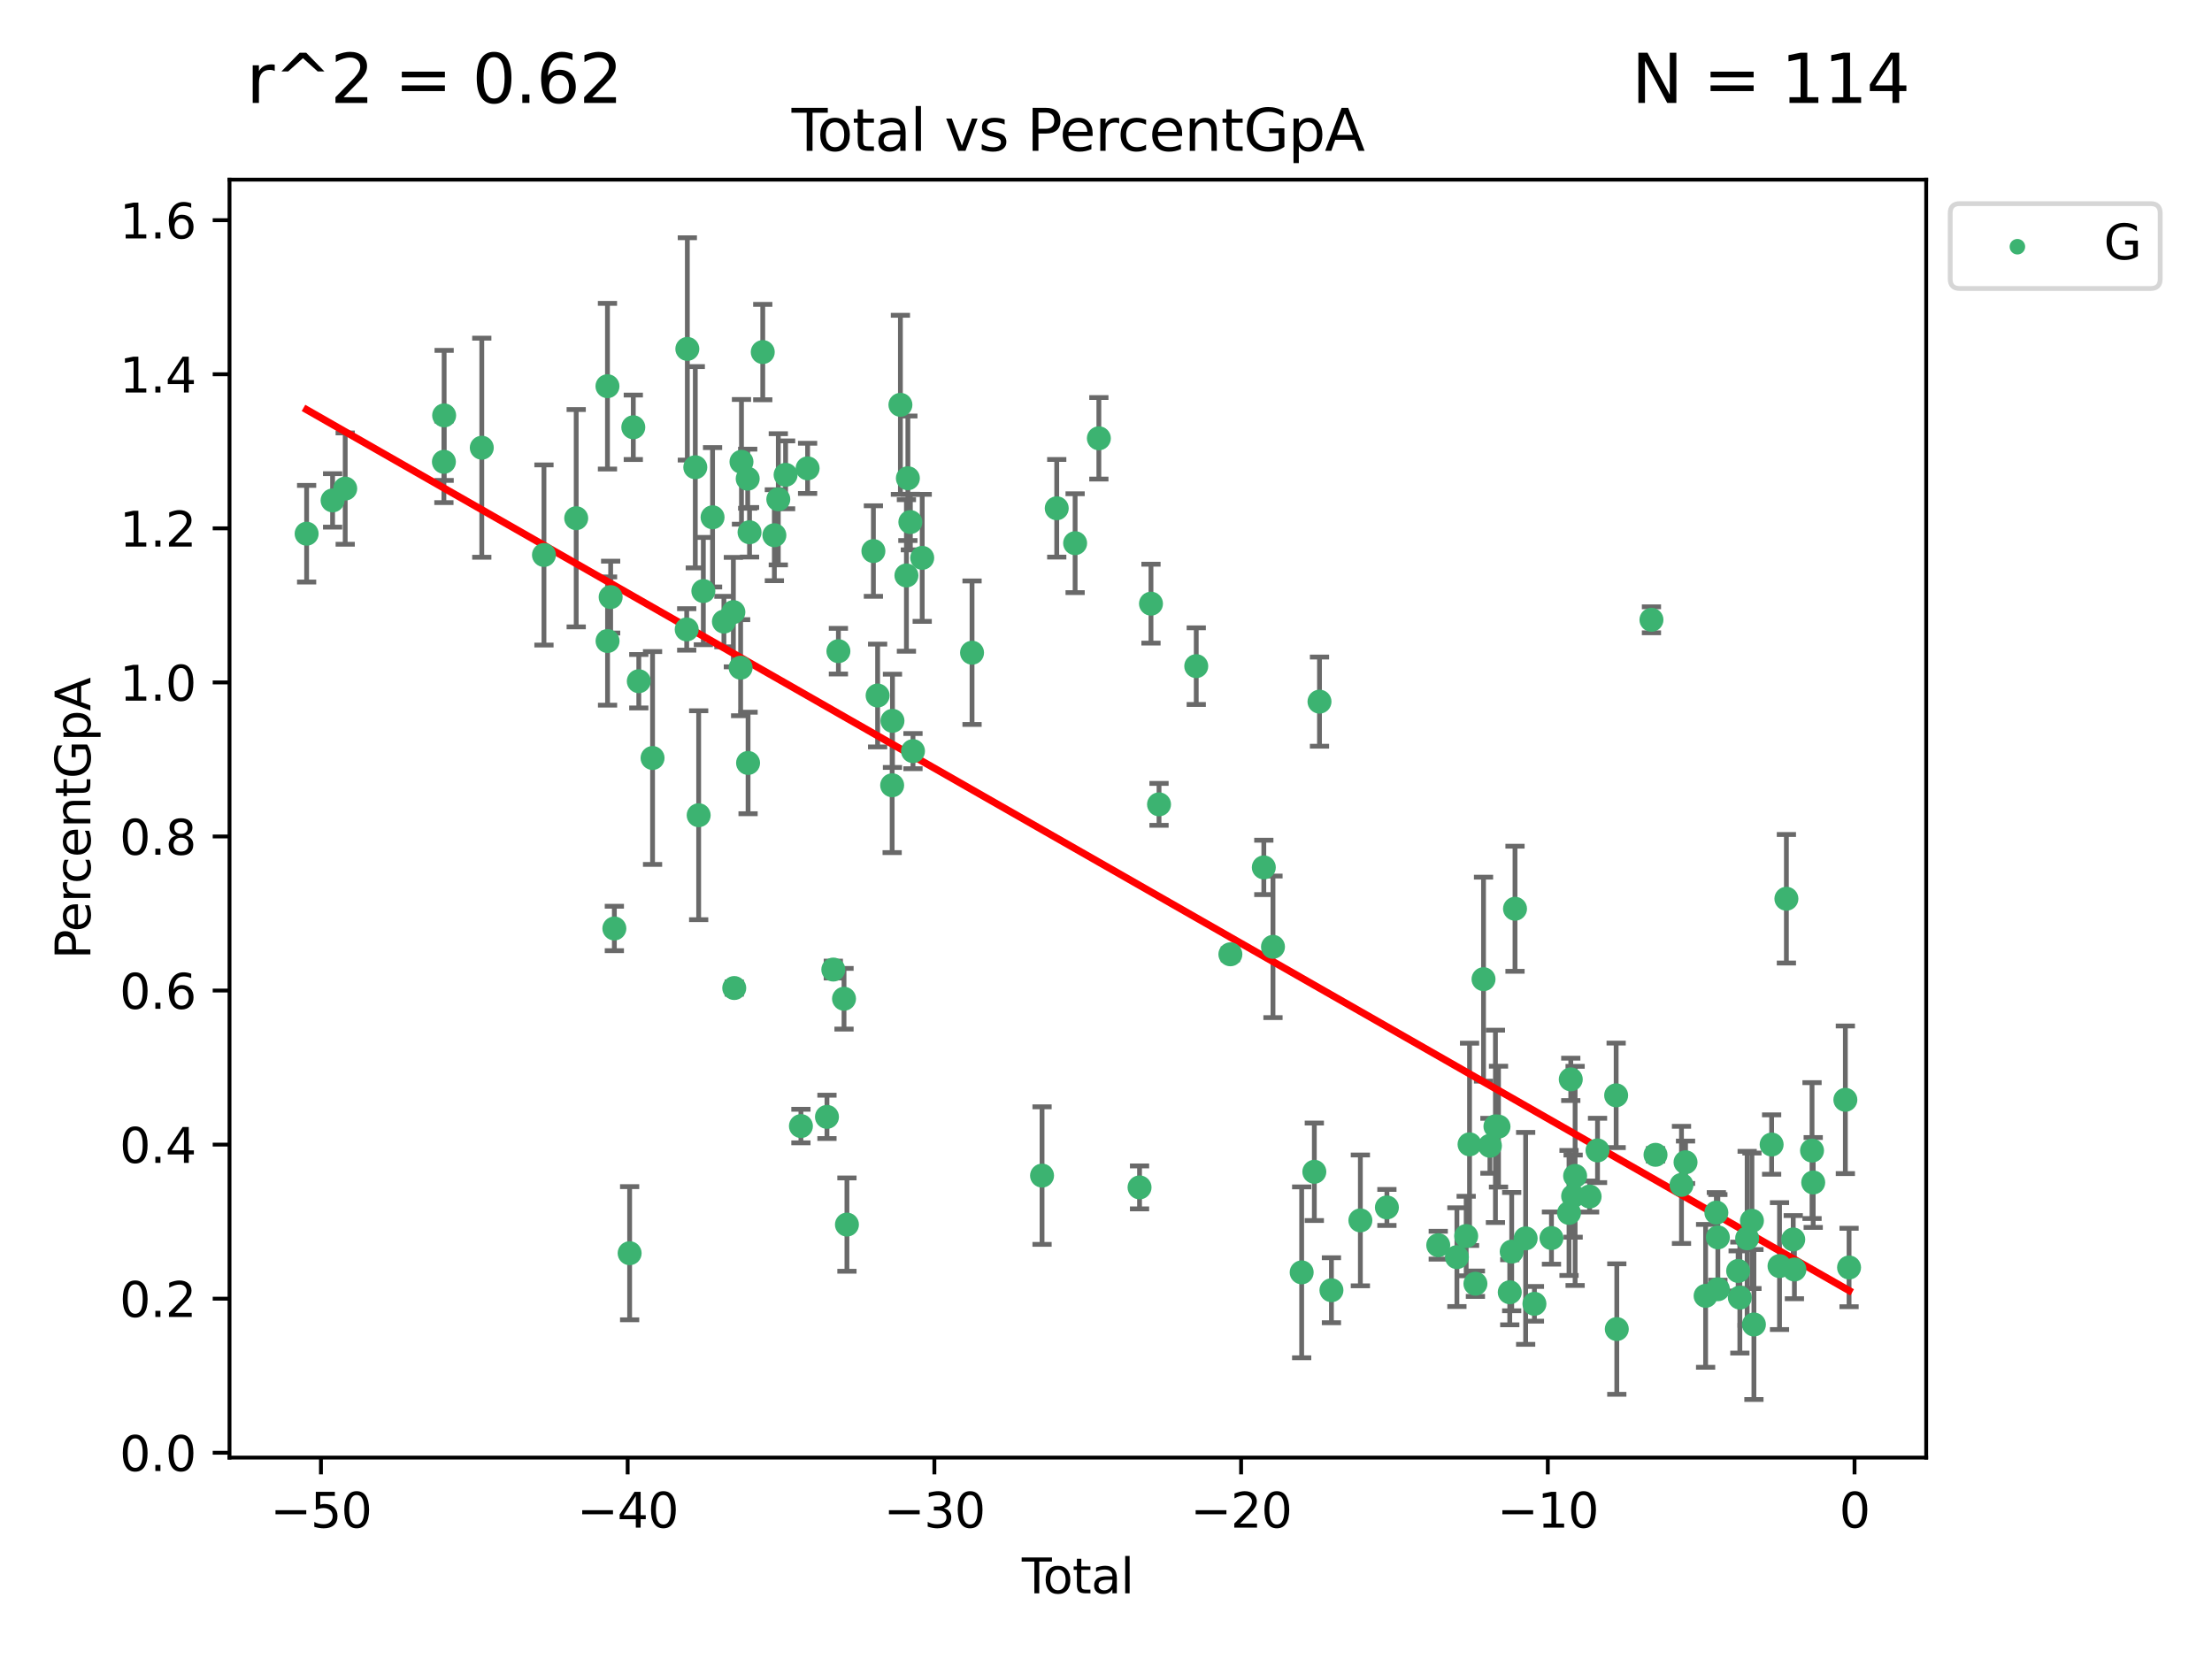 <?xml version="1.0" encoding="utf-8" standalone="no"?>
<!DOCTYPE svg PUBLIC "-//W3C//DTD SVG 1.1//EN"
  "http://www.w3.org/Graphics/SVG/1.1/DTD/svg11.dtd">
<svg xmlns:xlink="http://www.w3.org/1999/xlink" width="460.8pt" height="345.6pt" viewBox="0 0 460.8 345.6" xmlns="http://www.w3.org/2000/svg" version="1.1">
 <defs>
  <style type="text/css">*{stroke-linejoin: round; stroke-linecap: butt}</style>
 </defs>
 <g id="figure_1">
  <g id="patch_1">
   <path d="M 0 345.6 
L 460.8 345.6 
L 460.8 0 
L 0 0 
z
" style="fill: #ffffff"/>
  </g>
  <g id="axes_1">
   <g id="patch_2">
    <path d="M 47.81 303.64 
L 401.26 303.64 
L 401.26 37.422 
L 47.81 37.422 
z
" style="fill: #ffffff"/>
   </g>
   <g id="PathCollection_1">
    <defs>
     <path id="mba485a27ca" d="M 0 1.118 
C 0.297 1.118 0.581 1 0.791 0.791 
C 1 0.581 1.118 0.297 1.118 0 
C 1.118 -0.297 1 -0.581 0.791 -0.791 
C 0.581 -1 0.297 -1.118 0 -1.118 
C -0.297 -1.118 -0.581 -1 -0.791 -0.791 
C -1 -0.581 -1.118 -0.297 -1.118 0 
C -1.118 0.297 -1 0.581 -0.791 0.791 
C -0.581 1 -0.297 1.118 0 1.118 
z
" style="stroke: #3cb371"/>
    </defs>
    <g clip-path="url(#p097ca5b975)">
     <use xlink:href="#mba485a27ca" x="63.876" y="111.18" style="fill: #3cb371; stroke: #3cb371"/>
     <use xlink:href="#mba485a27ca" x="69.285" y="104.244" style="fill: #3cb371; stroke: #3cb371"/>
     <use xlink:href="#mba485a27ca" x="71.914" y="101.781" style="fill: #3cb371; stroke: #3cb371"/>
     <use xlink:href="#mba485a27ca" x="92.474" y="96.202" style="fill: #3cb371; stroke: #3cb371"/>
     <use xlink:href="#mba485a27ca" x="92.523" y="86.536" style="fill: #3cb371; stroke: #3cb371"/>
     <use xlink:href="#mba485a27ca" x="100.365" y="93.267" style="fill: #3cb371; stroke: #3cb371"/>
     <use xlink:href="#mba485a27ca" x="113.318" y="115.61" style="fill: #3cb371; stroke: #3cb371"/>
     <use xlink:href="#mba485a27ca" x="120.034" y="107.952" style="fill: #3cb371; stroke: #3cb371"/>
     <use xlink:href="#mba485a27ca" x="126.546" y="80.453" style="fill: #3cb371; stroke: #3cb371"/>
     <use xlink:href="#mba485a27ca" x="126.564" y="133.537" style="fill: #3cb371; stroke: #3cb371"/>
     <use xlink:href="#mba485a27ca" x="127.21" y="124.388" style="fill: #3cb371; stroke: #3cb371"/>
     <use xlink:href="#mba485a27ca" x="127.981" y="193.417" style="fill: #3cb371; stroke: #3cb371"/>
     <use xlink:href="#mba485a27ca" x="131.165" y="261.068" style="fill: #3cb371; stroke: #3cb371"/>
     <use xlink:href="#mba485a27ca" x="131.928" y="89.01" style="fill: #3cb371; stroke: #3cb371"/>
     <use xlink:href="#mba485a27ca" x="133.073" y="141.91" style="fill: #3cb371; stroke: #3cb371"/>
     <use xlink:href="#mba485a27ca" x="135.94" y="157.904" style="fill: #3cb371; stroke: #3cb371"/>
     <use xlink:href="#mba485a27ca" x="143.054" y="131.118" style="fill: #3cb371; stroke: #3cb371"/>
     <use xlink:href="#mba485a27ca" x="143.185" y="72.683" style="fill: #3cb371; stroke: #3cb371"/>
     <use xlink:href="#mba485a27ca" x="144.843" y="97.335" style="fill: #3cb371; stroke: #3cb371"/>
     <use xlink:href="#mba485a27ca" x="145.546" y="169.826" style="fill: #3cb371; stroke: #3cb371"/>
     <use xlink:href="#mba485a27ca" x="146.521" y="123.127" style="fill: #3cb371; stroke: #3cb371"/>
     <use xlink:href="#mba485a27ca" x="148.44" y="107.76" style="fill: #3cb371; stroke: #3cb371"/>
     <use xlink:href="#mba485a27ca" x="150.804" y="129.488" style="fill: #3cb371; stroke: #3cb371"/>
     <use xlink:href="#mba485a27ca" x="152.775" y="127.517" style="fill: #3cb371; stroke: #3cb371"/>
     <use xlink:href="#mba485a27ca" x="152.958" y="205.825" style="fill: #3cb371; stroke: #3cb371"/>
     <use xlink:href="#mba485a27ca" x="154.286" y="139.092" style="fill: #3cb371; stroke: #3cb371"/>
     <use xlink:href="#mba485a27ca" x="154.463" y="96.208" style="fill: #3cb371; stroke: #3cb371"/>
     <use xlink:href="#mba485a27ca" x="155.759" y="99.723" style="fill: #3cb371; stroke: #3cb371"/>
     <use xlink:href="#mba485a27ca" x="155.837" y="158.939" style="fill: #3cb371; stroke: #3cb371"/>
     <use xlink:href="#mba485a27ca" x="156.143" y="110.881" style="fill: #3cb371; stroke: #3cb371"/>
     <use xlink:href="#mba485a27ca" x="158.896" y="73.341" style="fill: #3cb371; stroke: #3cb371"/>
     <use xlink:href="#mba485a27ca" x="161.316" y="111.498" style="fill: #3cb371; stroke: #3cb371"/>
     <use xlink:href="#mba485a27ca" x="162.135" y="104.012" style="fill: #3cb371; stroke: #3cb371"/>
     <use xlink:href="#mba485a27ca" x="163.654" y="98.914" style="fill: #3cb371; stroke: #3cb371"/>
     <use xlink:href="#mba485a27ca" x="166.847" y="234.58" style="fill: #3cb371; stroke: #3cb371"/>
     <use xlink:href="#mba485a27ca" x="168.238" y="97.569" style="fill: #3cb371; stroke: #3cb371"/>
     <use xlink:href="#mba485a27ca" x="172.272" y="232.666" style="fill: #3cb371; stroke: #3cb371"/>
     <use xlink:href="#mba485a27ca" x="173.594" y="201.977" style="fill: #3cb371; stroke: #3cb371"/>
     <use xlink:href="#mba485a27ca" x="174.655" y="135.652" style="fill: #3cb371; stroke: #3cb371"/>
     <use xlink:href="#mba485a27ca" x="175.825" y="208.057" style="fill: #3cb371; stroke: #3cb371"/>
     <use xlink:href="#mba485a27ca" x="176.432" y="255.104" style="fill: #3cb371; stroke: #3cb371"/>
     <use xlink:href="#mba485a27ca" x="181.945" y="114.795" style="fill: #3cb371; stroke: #3cb371"/>
     <use xlink:href="#mba485a27ca" x="182.824" y="144.889" style="fill: #3cb371; stroke: #3cb371"/>
     <use xlink:href="#mba485a27ca" x="185.852" y="163.588" style="fill: #3cb371; stroke: #3cb371"/>
     <use xlink:href="#mba485a27ca" x="185.918" y="150.16" style="fill: #3cb371; stroke: #3cb371"/>
     <use xlink:href="#mba485a27ca" x="187.573" y="84.331" style="fill: #3cb371; stroke: #3cb371"/>
     <use xlink:href="#mba485a27ca" x="188.824" y="119.878" style="fill: #3cb371; stroke: #3cb371"/>
     <use xlink:href="#mba485a27ca" x="189.126" y="99.629" style="fill: #3cb371; stroke: #3cb371"/>
     <use xlink:href="#mba485a27ca" x="189.646" y="108.755" style="fill: #3cb371; stroke: #3cb371"/>
     <use xlink:href="#mba485a27ca" x="190.192" y="156.469" style="fill: #3cb371; stroke: #3cb371"/>
     <use xlink:href="#mba485a27ca" x="192.113" y="116.212" style="fill: #3cb371; stroke: #3cb371"/>
     <use xlink:href="#mba485a27ca" x="202.495" y="135.971" style="fill: #3cb371; stroke: #3cb371"/>
     <use xlink:href="#mba485a27ca" x="217.078" y="244.898" style="fill: #3cb371; stroke: #3cb371"/>
     <use xlink:href="#mba485a27ca" x="220.137" y="105.885" style="fill: #3cb371; stroke: #3cb371"/>
     <use xlink:href="#mba485a27ca" x="223.968" y="113.155" style="fill: #3cb371; stroke: #3cb371"/>
     <use xlink:href="#mba485a27ca" x="228.913" y="91.306" style="fill: #3cb371; stroke: #3cb371"/>
     <use xlink:href="#mba485a27ca" x="237.388" y="247.357" style="fill: #3cb371; stroke: #3cb371"/>
     <use xlink:href="#mba485a27ca" x="239.771" y="125.754" style="fill: #3cb371; stroke: #3cb371"/>
     <use xlink:href="#mba485a27ca" x="241.447" y="167.561" style="fill: #3cb371; stroke: #3cb371"/>
     <use xlink:href="#mba485a27ca" x="249.201" y="138.77" style="fill: #3cb371; stroke: #3cb371"/>
     <use xlink:href="#mba485a27ca" x="256.31" y="198.798" style="fill: #3cb371; stroke: #3cb371"/>
     <use xlink:href="#mba485a27ca" x="263.276" y="180.695" style="fill: #3cb371; stroke: #3cb371"/>
     <use xlink:href="#mba485a27ca" x="265.185" y="197.242" style="fill: #3cb371; stroke: #3cb371"/>
     <use xlink:href="#mba485a27ca" x="271.162" y="265.055" style="fill: #3cb371; stroke: #3cb371"/>
     <use xlink:href="#mba485a27ca" x="273.798" y="244.105" style="fill: #3cb371; stroke: #3cb371"/>
     <use xlink:href="#mba485a27ca" x="274.875" y="146.165" style="fill: #3cb371; stroke: #3cb371"/>
     <use xlink:href="#mba485a27ca" x="277.363" y="268.777" style="fill: #3cb371; stroke: #3cb371"/>
     <use xlink:href="#mba485a27ca" x="283.39" y="254.23" style="fill: #3cb371; stroke: #3cb371"/>
     <use xlink:href="#mba485a27ca" x="288.917" y="251.533" style="fill: #3cb371; stroke: #3cb371"/>
     <use xlink:href="#mba485a27ca" x="299.613" y="259.396" style="fill: #3cb371; stroke: #3cb371"/>
     <use xlink:href="#mba485a27ca" x="303.501" y="261.886" style="fill: #3cb371; stroke: #3cb371"/>
     <use xlink:href="#mba485a27ca" x="305.433" y="257.492" style="fill: #3cb371; stroke: #3cb371"/>
     <use xlink:href="#mba485a27ca" x="306.134" y="238.386" style="fill: #3cb371; stroke: #3cb371"/>
     <use xlink:href="#mba485a27ca" x="307.356" y="267.422" style="fill: #3cb371; stroke: #3cb371"/>
     <use xlink:href="#mba485a27ca" x="309.045" y="203.977" style="fill: #3cb371; stroke: #3cb371"/>
     <use xlink:href="#mba485a27ca" x="310.378" y="238.689" style="fill: #3cb371; stroke: #3cb371"/>
     <use xlink:href="#mba485a27ca" x="311.527" y="234.641" style="fill: #3cb371; stroke: #3cb371"/>
     <use xlink:href="#mba485a27ca" x="312.166" y="234.696" style="fill: #3cb371; stroke: #3cb371"/>
     <use xlink:href="#mba485a27ca" x="314.511" y="269.204" style="fill: #3cb371; stroke: #3cb371"/>
     <use xlink:href="#mba485a27ca" x="314.916" y="260.734" style="fill: #3cb371; stroke: #3cb371"/>
     <use xlink:href="#mba485a27ca" x="315.604" y="189.31" style="fill: #3cb371; stroke: #3cb371"/>
     <use xlink:href="#mba485a27ca" x="317.822" y="257.978" style="fill: #3cb371; stroke: #3cb371"/>
     <use xlink:href="#mba485a27ca" x="319.649" y="271.609" style="fill: #3cb371; stroke: #3cb371"/>
     <use xlink:href="#mba485a27ca" x="323.199" y="257.91" style="fill: #3cb371; stroke: #3cb371"/>
     <use xlink:href="#mba485a27ca" x="326.856" y="252.678" style="fill: #3cb371; stroke: #3cb371"/>
     <use xlink:href="#mba485a27ca" x="327.221" y="224.852" style="fill: #3cb371; stroke: #3cb371"/>
     <use xlink:href="#mba485a27ca" x="327.713" y="249.175" style="fill: #3cb371; stroke: #3cb371"/>
     <use xlink:href="#mba485a27ca" x="328.126" y="244.963" style="fill: #3cb371; stroke: #3cb371"/>
     <use xlink:href="#mba485a27ca" x="331.145" y="249.259" style="fill: #3cb371; stroke: #3cb371"/>
     <use xlink:href="#mba485a27ca" x="332.795" y="239.655" style="fill: #3cb371; stroke: #3cb371"/>
     <use xlink:href="#mba485a27ca" x="336.674" y="228.179" style="fill: #3cb371; stroke: #3cb371"/>
     <use xlink:href="#mba485a27ca" x="336.809" y="276.867" style="fill: #3cb371; stroke: #3cb371"/>
     <use xlink:href="#mba485a27ca" x="344.028" y="129.115" style="fill: #3cb371; stroke: #3cb371"/>
     <use xlink:href="#mba485a27ca" x="344.874" y="240.569" style="fill: #3cb371; stroke: #3cb371"/>
     <use xlink:href="#mba485a27ca" x="350.285" y="246.835" style="fill: #3cb371; stroke: #3cb371"/>
     <use xlink:href="#mba485a27ca" x="351.128" y="242.121" style="fill: #3cb371; stroke: #3cb371"/>
     <use xlink:href="#mba485a27ca" x="355.31" y="269.947" style="fill: #3cb371; stroke: #3cb371"/>
     <use xlink:href="#mba485a27ca" x="357.549" y="252.608" style="fill: #3cb371; stroke: #3cb371"/>
     <use xlink:href="#mba485a27ca" x="357.863" y="257.769" style="fill: #3cb371; stroke: #3cb371"/>
     <use xlink:href="#mba485a27ca" x="357.869" y="268.571" style="fill: #3cb371; stroke: #3cb371"/>
     <use xlink:href="#mba485a27ca" x="362.088" y="264.76" style="fill: #3cb371; stroke: #3cb371"/>
     <use xlink:href="#mba485a27ca" x="362.442" y="270.313" style="fill: #3cb371; stroke: #3cb371"/>
     <use xlink:href="#mba485a27ca" x="363.964" y="257.963" style="fill: #3cb371; stroke: #3cb371"/>
     <use xlink:href="#mba485a27ca" x="364.96" y="254.309" style="fill: #3cb371; stroke: #3cb371"/>
     <use xlink:href="#mba485a27ca" x="365.373" y="275.92" style="fill: #3cb371; stroke: #3cb371"/>
     <use xlink:href="#mba485a27ca" x="369.063" y="238.427" style="fill: #3cb371; stroke: #3cb371"/>
     <use xlink:href="#mba485a27ca" x="370.706" y="263.752" style="fill: #3cb371; stroke: #3cb371"/>
     <use xlink:href="#mba485a27ca" x="372.139" y="187.225" style="fill: #3cb371; stroke: #3cb371"/>
     <use xlink:href="#mba485a27ca" x="373.565" y="258.202" style="fill: #3cb371; stroke: #3cb371"/>
     <use xlink:href="#mba485a27ca" x="373.81" y="264.458" style="fill: #3cb371; stroke: #3cb371"/>
     <use xlink:href="#mba485a27ca" x="377.48" y="239.685" style="fill: #3cb371; stroke: #3cb371"/>
     <use xlink:href="#mba485a27ca" x="377.726" y="246.332" style="fill: #3cb371; stroke: #3cb371"/>
     <use xlink:href="#mba485a27ca" x="384.422" y="229.108" style="fill: #3cb371; stroke: #3cb371"/>
     <use xlink:href="#mba485a27ca" x="385.194" y="264.04" style="fill: #3cb371; stroke: #3cb371"/>
    </g>
   </g>
   <g id="matplotlib.axis_1">
    <g id="xtick_1">
     <g id="line2d_1">
      <defs>
       <path id="mf3556d6561" d="M 0 0 
L 0 3.5 
" style="stroke: #000000; stroke-width: 0.8"/>
      </defs>
      <g>
       <use xlink:href="#mf3556d6561" x="66.859" y="303.64" style="stroke: #000000; stroke-width: 0.8"/>
      </g>
     </g>
     <g id="text_1">
      <!-- −50 -->
      <g transform="translate(56.307 318.238)scale(0.1 -0.1)">
       <defs>
        <path id="DejaVuSans-2212" d="M 678 2272 
L 4684 2272 
L 4684 1741 
L 678 1741 
L 678 2272 
z
" transform="scale(0.016)"/>
        <path id="DejaVuSans-35" d="M 691 4666 
L 3169 4666 
L 3169 4134 
L 1269 4134 
L 1269 2991 
Q 1406 3038 1543 3061 
Q 1681 3084 1819 3084 
Q 2600 3084 3056 2656 
Q 3513 2228 3513 1497 
Q 3513 744 3044 326 
Q 2575 -91 1722 -91 
Q 1428 -91 1123 -41 
Q 819 9 494 109 
L 494 744 
Q 775 591 1075 516 
Q 1375 441 1709 441 
Q 2250 441 2565 725 
Q 2881 1009 2881 1497 
Q 2881 1984 2565 2268 
Q 2250 2553 1709 2553 
Q 1456 2553 1204 2497 
Q 953 2441 691 2322 
L 691 4666 
z
" transform="scale(0.016)"/>
        <path id="DejaVuSans-30" d="M 2034 4250 
Q 1547 4250 1301 3770 
Q 1056 3291 1056 2328 
Q 1056 1369 1301 889 
Q 1547 409 2034 409 
Q 2525 409 2770 889 
Q 3016 1369 3016 2328 
Q 3016 3291 2770 3770 
Q 2525 4250 2034 4250 
z
M 2034 4750 
Q 2819 4750 3233 4129 
Q 3647 3509 3647 2328 
Q 3647 1150 3233 529 
Q 2819 -91 2034 -91 
Q 1250 -91 836 529 
Q 422 1150 422 2328 
Q 422 3509 836 4129 
Q 1250 4750 2034 4750 
z
" transform="scale(0.016)"/>
       </defs>
       <use xlink:href="#DejaVuSans-2212"/>
       <use xlink:href="#DejaVuSans-35" x="83.789"/>
       <use xlink:href="#DejaVuSans-30" x="147.412"/>
      </g>
     </g>
    </g>
    <g id="xtick_2">
     <g id="line2d_2">
      <g>
       <use xlink:href="#mf3556d6561" x="130.754" y="303.64" style="stroke: #000000; stroke-width: 0.8"/>
      </g>
     </g>
     <g id="text_2">
      <!-- −40 -->
      <g transform="translate(120.202 318.238)scale(0.1 -0.1)">
       <defs>
        <path id="DejaVuSans-34" d="M 2419 4116 
L 825 1625 
L 2419 1625 
L 2419 4116 
z
M 2253 4666 
L 3047 4666 
L 3047 1625 
L 3713 1625 
L 3713 1100 
L 3047 1100 
L 3047 0 
L 2419 0 
L 2419 1100 
L 313 1100 
L 313 1709 
L 2253 4666 
z
" transform="scale(0.016)"/>
       </defs>
       <use xlink:href="#DejaVuSans-2212"/>
       <use xlink:href="#DejaVuSans-34" x="83.789"/>
       <use xlink:href="#DejaVuSans-30" x="147.412"/>
      </g>
     </g>
    </g>
    <g id="xtick_3">
     <g id="line2d_3">
      <g>
       <use xlink:href="#mf3556d6561" x="194.649" y="303.64" style="stroke: #000000; stroke-width: 0.8"/>
      </g>
     </g>
     <g id="text_3">
      <!-- −30 -->
      <g transform="translate(184.096 318.238)scale(0.1 -0.1)">
       <defs>
        <path id="DejaVuSans-33" d="M 2597 2516 
Q 3050 2419 3304 2112 
Q 3559 1806 3559 1356 
Q 3559 666 3084 287 
Q 2609 -91 1734 -91 
Q 1441 -91 1130 -33 
Q 819 25 488 141 
L 488 750 
Q 750 597 1062 519 
Q 1375 441 1716 441 
Q 2309 441 2620 675 
Q 2931 909 2931 1356 
Q 2931 1769 2642 2001 
Q 2353 2234 1838 2234 
L 1294 2234 
L 1294 2753 
L 1863 2753 
Q 2328 2753 2575 2939 
Q 2822 3125 2822 3475 
Q 2822 3834 2567 4026 
Q 2313 4219 1838 4219 
Q 1578 4219 1281 4162 
Q 984 4106 628 3988 
L 628 4550 
Q 988 4650 1302 4700 
Q 1616 4750 1894 4750 
Q 2613 4750 3031 4423 
Q 3450 4097 3450 3541 
Q 3450 3153 3228 2886 
Q 3006 2619 2597 2516 
z
" transform="scale(0.016)"/>
       </defs>
       <use xlink:href="#DejaVuSans-2212"/>
       <use xlink:href="#DejaVuSans-33" x="83.789"/>
       <use xlink:href="#DejaVuSans-30" x="147.412"/>
      </g>
     </g>
    </g>
    <g id="xtick_4">
     <g id="line2d_4">
      <g>
       <use xlink:href="#mf3556d6561" x="258.544" y="303.64" style="stroke: #000000; stroke-width: 0.8"/>
      </g>
     </g>
     <g id="text_4">
      <!-- −20 -->
      <g transform="translate(247.991 318.238)scale(0.1 -0.1)">
       <defs>
        <path id="DejaVuSans-32" d="M 1228 531 
L 3431 531 
L 3431 0 
L 469 0 
L 469 531 
Q 828 903 1448 1529 
Q 2069 2156 2228 2338 
Q 2531 2678 2651 2914 
Q 2772 3150 2772 3378 
Q 2772 3750 2511 3984 
Q 2250 4219 1831 4219 
Q 1534 4219 1204 4116 
Q 875 4013 500 3803 
L 500 4441 
Q 881 4594 1212 4672 
Q 1544 4750 1819 4750 
Q 2544 4750 2975 4387 
Q 3406 4025 3406 3419 
Q 3406 3131 3298 2873 
Q 3191 2616 2906 2266 
Q 2828 2175 2409 1742 
Q 1991 1309 1228 531 
z
" transform="scale(0.016)"/>
       </defs>
       <use xlink:href="#DejaVuSans-2212"/>
       <use xlink:href="#DejaVuSans-32" x="83.789"/>
       <use xlink:href="#DejaVuSans-30" x="147.412"/>
      </g>
     </g>
    </g>
    <g id="xtick_5">
     <g id="line2d_5">
      <g>
       <use xlink:href="#mf3556d6561" x="322.438" y="303.64" style="stroke: #000000; stroke-width: 0.8"/>
      </g>
     </g>
     <g id="text_5">
      <!-- −10 -->
      <g transform="translate(311.886 318.238)scale(0.1 -0.1)">
       <defs>
        <path id="DejaVuSans-31" d="M 794 531 
L 1825 531 
L 1825 4091 
L 703 3866 
L 703 4441 
L 1819 4666 
L 2450 4666 
L 2450 531 
L 3481 531 
L 3481 0 
L 794 0 
L 794 531 
z
" transform="scale(0.016)"/>
       </defs>
       <use xlink:href="#DejaVuSans-2212"/>
       <use xlink:href="#DejaVuSans-31" x="83.789"/>
       <use xlink:href="#DejaVuSans-30" x="147.412"/>
      </g>
     </g>
    </g>
    <g id="xtick_6">
     <g id="line2d_6">
      <g>
       <use xlink:href="#mf3556d6561" x="386.333" y="303.64" style="stroke: #000000; stroke-width: 0.8"/>
      </g>
     </g>
     <g id="text_6">
      <!-- 0 -->
      <g transform="translate(383.152 318.238)scale(0.1 -0.1)">
       <use xlink:href="#DejaVuSans-30"/>
      </g>
     </g>
    </g>
    <g id="text_7">
     <!-- Total -->
     <g transform="translate(212.858 331.917)scale(0.1 -0.1)">
      <defs>
       <path id="DejaVuSans-54" d="M -19 4666 
L 3928 4666 
L 3928 4134 
L 2272 4134 
L 2272 0 
L 1638 0 
L 1638 4134 
L -19 4134 
L -19 4666 
z
" transform="scale(0.016)"/>
       <path id="DejaVuSans-6f" d="M 1959 3097 
Q 1497 3097 1228 2736 
Q 959 2375 959 1747 
Q 959 1119 1226 758 
Q 1494 397 1959 397 
Q 2419 397 2687 759 
Q 2956 1122 2956 1747 
Q 2956 2369 2687 2733 
Q 2419 3097 1959 3097 
z
M 1959 3584 
Q 2709 3584 3137 3096 
Q 3566 2609 3566 1747 
Q 3566 888 3137 398 
Q 2709 -91 1959 -91 
Q 1206 -91 779 398 
Q 353 888 353 1747 
Q 353 2609 779 3096 
Q 1206 3584 1959 3584 
z
" transform="scale(0.016)"/>
       <path id="DejaVuSans-74" d="M 1172 4494 
L 1172 3500 
L 2356 3500 
L 2356 3053 
L 1172 3053 
L 1172 1153 
Q 1172 725 1289 603 
Q 1406 481 1766 481 
L 2356 481 
L 2356 0 
L 1766 0 
Q 1100 0 847 248 
Q 594 497 594 1153 
L 594 3053 
L 172 3053 
L 172 3500 
L 594 3500 
L 594 4494 
L 1172 4494 
z
" transform="scale(0.016)"/>
       <path id="DejaVuSans-61" d="M 2194 1759 
Q 1497 1759 1228 1600 
Q 959 1441 959 1056 
Q 959 750 1161 570 
Q 1363 391 1709 391 
Q 2188 391 2477 730 
Q 2766 1069 2766 1631 
L 2766 1759 
L 2194 1759 
z
M 3341 1997 
L 3341 0 
L 2766 0 
L 2766 531 
Q 2569 213 2275 61 
Q 1981 -91 1556 -91 
Q 1019 -91 701 211 
Q 384 513 384 1019 
Q 384 1609 779 1909 
Q 1175 2209 1959 2209 
L 2766 2209 
L 2766 2266 
Q 2766 2663 2505 2880 
Q 2244 3097 1772 3097 
Q 1472 3097 1187 3025 
Q 903 2953 641 2809 
L 641 3341 
Q 956 3463 1253 3523 
Q 1550 3584 1831 3584 
Q 2591 3584 2966 3190 
Q 3341 2797 3341 1997 
z
" transform="scale(0.016)"/>
       <path id="DejaVuSans-6c" d="M 603 4863 
L 1178 4863 
L 1178 0 
L 603 0 
L 603 4863 
z
" transform="scale(0.016)"/>
      </defs>
      <use xlink:href="#DejaVuSans-54"/>
      <use xlink:href="#DejaVuSans-6f" x="44.084"/>
      <use xlink:href="#DejaVuSans-74" x="105.266"/>
      <use xlink:href="#DejaVuSans-61" x="144.475"/>
      <use xlink:href="#DejaVuSans-6c" x="205.754"/>
     </g>
    </g>
   </g>
   <g id="matplotlib.axis_2">
    <g id="ytick_1">
     <g id="line2d_7">
      <defs>
       <path id="mda7736b13d" d="M 0 0 
L -3.5 0 
" style="stroke: #000000; stroke-width: 0.8"/>
      </defs>
      <g>
       <use xlink:href="#mda7736b13d" x="47.81" y="302.638" style="stroke: #000000; stroke-width: 0.8"/>
      </g>
     </g>
     <g id="text_8">
      <!-- 0.0 -->
      <g transform="translate(24.907 306.437)scale(0.1 -0.1)">
       <defs>
        <path id="DejaVuSans-2e" d="M 684 794 
L 1344 794 
L 1344 0 
L 684 0 
L 684 794 
z
" transform="scale(0.016)"/>
       </defs>
       <use xlink:href="#DejaVuSans-30"/>
       <use xlink:href="#DejaVuSans-2e" x="63.623"/>
       <use xlink:href="#DejaVuSans-30" x="95.41"/>
      </g>
     </g>
    </g>
    <g id="ytick_2">
     <g id="line2d_8">
      <g>
       <use xlink:href="#mda7736b13d" x="47.81" y="270.542" style="stroke: #000000; stroke-width: 0.8"/>
      </g>
     </g>
     <g id="text_9">
      <!-- 0.2 -->
      <g transform="translate(24.907 274.342)scale(0.1 -0.1)">
       <use xlink:href="#DejaVuSans-30"/>
       <use xlink:href="#DejaVuSans-2e" x="63.623"/>
       <use xlink:href="#DejaVuSans-32" x="95.41"/>
      </g>
     </g>
    </g>
    <g id="ytick_3">
     <g id="line2d_9">
      <g>
       <use xlink:href="#mda7736b13d" x="47.81" y="238.446" style="stroke: #000000; stroke-width: 0.8"/>
      </g>
     </g>
     <g id="text_10">
      <!-- 0.4 -->
      <g transform="translate(24.907 242.246)scale(0.1 -0.1)">
       <use xlink:href="#DejaVuSans-30"/>
       <use xlink:href="#DejaVuSans-2e" x="63.623"/>
       <use xlink:href="#DejaVuSans-34" x="95.41"/>
      </g>
     </g>
    </g>
    <g id="ytick_4">
     <g id="line2d_10">
      <g>
       <use xlink:href="#mda7736b13d" x="47.81" y="206.35" style="stroke: #000000; stroke-width: 0.8"/>
      </g>
     </g>
     <g id="text_11">
      <!-- 0.6 -->
      <g transform="translate(24.907 210.15)scale(0.1 -0.1)">
       <defs>
        <path id="DejaVuSans-36" d="M 2113 2584 
Q 1688 2584 1439 2293 
Q 1191 2003 1191 1497 
Q 1191 994 1439 701 
Q 1688 409 2113 409 
Q 2538 409 2786 701 
Q 3034 994 3034 1497 
Q 3034 2003 2786 2293 
Q 2538 2584 2113 2584 
z
M 3366 4563 
L 3366 3988 
Q 3128 4100 2886 4159 
Q 2644 4219 2406 4219 
Q 1781 4219 1451 3797 
Q 1122 3375 1075 2522 
Q 1259 2794 1537 2939 
Q 1816 3084 2150 3084 
Q 2853 3084 3261 2657 
Q 3669 2231 3669 1497 
Q 3669 778 3244 343 
Q 2819 -91 2113 -91 
Q 1303 -91 875 529 
Q 447 1150 447 2328 
Q 447 3434 972 4092 
Q 1497 4750 2381 4750 
Q 2619 4750 2861 4703 
Q 3103 4656 3366 4563 
z
" transform="scale(0.016)"/>
       </defs>
       <use xlink:href="#DejaVuSans-30"/>
       <use xlink:href="#DejaVuSans-2e" x="63.623"/>
       <use xlink:href="#DejaVuSans-36" x="95.41"/>
      </g>
     </g>
    </g>
    <g id="ytick_5">
     <g id="line2d_11">
      <g>
       <use xlink:href="#mda7736b13d" x="47.81" y="174.255" style="stroke: #000000; stroke-width: 0.8"/>
      </g>
     </g>
     <g id="text_12">
      <!-- 0.8 -->
      <g transform="translate(24.907 178.054)scale(0.1 -0.1)">
       <defs>
        <path id="DejaVuSans-38" d="M 2034 2216 
Q 1584 2216 1326 1975 
Q 1069 1734 1069 1313 
Q 1069 891 1326 650 
Q 1584 409 2034 409 
Q 2484 409 2743 651 
Q 3003 894 3003 1313 
Q 3003 1734 2745 1975 
Q 2488 2216 2034 2216 
z
M 1403 2484 
Q 997 2584 770 2862 
Q 544 3141 544 3541 
Q 544 4100 942 4425 
Q 1341 4750 2034 4750 
Q 2731 4750 3128 4425 
Q 3525 4100 3525 3541 
Q 3525 3141 3298 2862 
Q 3072 2584 2669 2484 
Q 3125 2378 3379 2068 
Q 3634 1759 3634 1313 
Q 3634 634 3220 271 
Q 2806 -91 2034 -91 
Q 1263 -91 848 271 
Q 434 634 434 1313 
Q 434 1759 690 2068 
Q 947 2378 1403 2484 
z
M 1172 3481 
Q 1172 3119 1398 2916 
Q 1625 2713 2034 2713 
Q 2441 2713 2670 2916 
Q 2900 3119 2900 3481 
Q 2900 3844 2670 4047 
Q 2441 4250 2034 4250 
Q 1625 4250 1398 4047 
Q 1172 3844 1172 3481 
z
" transform="scale(0.016)"/>
       </defs>
       <use xlink:href="#DejaVuSans-30"/>
       <use xlink:href="#DejaVuSans-2e" x="63.623"/>
       <use xlink:href="#DejaVuSans-38" x="95.41"/>
      </g>
     </g>
    </g>
    <g id="ytick_6">
     <g id="line2d_12">
      <g>
       <use xlink:href="#mda7736b13d" x="47.81" y="142.159" style="stroke: #000000; stroke-width: 0.8"/>
      </g>
     </g>
     <g id="text_13">
      <!-- 1.0 -->
      <g transform="translate(24.907 145.958)scale(0.1 -0.1)">
       <use xlink:href="#DejaVuSans-31"/>
       <use xlink:href="#DejaVuSans-2e" x="63.623"/>
       <use xlink:href="#DejaVuSans-30" x="95.41"/>
      </g>
     </g>
    </g>
    <g id="ytick_7">
     <g id="line2d_13">
      <g>
       <use xlink:href="#mda7736b13d" x="47.81" y="110.063" style="stroke: #000000; stroke-width: 0.8"/>
      </g>
     </g>
     <g id="text_14">
      <!-- 1.2 -->
      <g transform="translate(24.907 113.862)scale(0.1 -0.1)">
       <use xlink:href="#DejaVuSans-31"/>
       <use xlink:href="#DejaVuSans-2e" x="63.623"/>
       <use xlink:href="#DejaVuSans-32" x="95.41"/>
      </g>
     </g>
    </g>
    <g id="ytick_8">
     <g id="line2d_14">
      <g>
       <use xlink:href="#mda7736b13d" x="47.81" y="77.967" style="stroke: #000000; stroke-width: 0.8"/>
      </g>
     </g>
     <g id="text_15">
      <!-- 1.4 -->
      <g transform="translate(24.907 81.766)scale(0.1 -0.1)">
       <use xlink:href="#DejaVuSans-31"/>
       <use xlink:href="#DejaVuSans-2e" x="63.623"/>
       <use xlink:href="#DejaVuSans-34" x="95.41"/>
      </g>
     </g>
    </g>
    <g id="ytick_9">
     <g id="line2d_15">
      <g>
       <use xlink:href="#mda7736b13d" x="47.81" y="45.871" style="stroke: #000000; stroke-width: 0.8"/>
      </g>
     </g>
     <g id="text_16">
      <!-- 1.6 -->
      <g transform="translate(24.907 49.67)scale(0.1 -0.1)">
       <use xlink:href="#DejaVuSans-31"/>
       <use xlink:href="#DejaVuSans-2e" x="63.623"/>
       <use xlink:href="#DejaVuSans-36" x="95.41"/>
      </g>
     </g>
    </g>
    <g id="text_17">
     <!-- PercentGpA -->
     <g transform="translate(18.827 199.807)rotate(-90)scale(0.1 -0.1)">
      <defs>
       <path id="DejaVuSans-50" d="M 1259 4147 
L 1259 2394 
L 2053 2394 
Q 2494 2394 2734 2622 
Q 2975 2850 2975 3272 
Q 2975 3691 2734 3919 
Q 2494 4147 2053 4147 
L 1259 4147 
z
M 628 4666 
L 2053 4666 
Q 2838 4666 3239 4311 
Q 3641 3956 3641 3272 
Q 3641 2581 3239 2228 
Q 2838 1875 2053 1875 
L 1259 1875 
L 1259 0 
L 628 0 
L 628 4666 
z
" transform="scale(0.016)"/>
       <path id="DejaVuSans-65" d="M 3597 1894 
L 3597 1613 
L 953 1613 
Q 991 1019 1311 708 
Q 1631 397 2203 397 
Q 2534 397 2845 478 
Q 3156 559 3463 722 
L 3463 178 
Q 3153 47 2828 -22 
Q 2503 -91 2169 -91 
Q 1331 -91 842 396 
Q 353 884 353 1716 
Q 353 2575 817 3079 
Q 1281 3584 2069 3584 
Q 2775 3584 3186 3129 
Q 3597 2675 3597 1894 
z
M 3022 2063 
Q 3016 2534 2758 2815 
Q 2500 3097 2075 3097 
Q 1594 3097 1305 2825 
Q 1016 2553 972 2059 
L 3022 2063 
z
" transform="scale(0.016)"/>
       <path id="DejaVuSans-72" d="M 2631 2963 
Q 2534 3019 2420 3045 
Q 2306 3072 2169 3072 
Q 1681 3072 1420 2755 
Q 1159 2438 1159 1844 
L 1159 0 
L 581 0 
L 581 3500 
L 1159 3500 
L 1159 2956 
Q 1341 3275 1631 3429 
Q 1922 3584 2338 3584 
Q 2397 3584 2469 3576 
Q 2541 3569 2628 3553 
L 2631 2963 
z
" transform="scale(0.016)"/>
       <path id="DejaVuSans-63" d="M 3122 3366 
L 3122 2828 
Q 2878 2963 2633 3030 
Q 2388 3097 2138 3097 
Q 1578 3097 1268 2742 
Q 959 2388 959 1747 
Q 959 1106 1268 751 
Q 1578 397 2138 397 
Q 2388 397 2633 464 
Q 2878 531 3122 666 
L 3122 134 
Q 2881 22 2623 -34 
Q 2366 -91 2075 -91 
Q 1284 -91 818 406 
Q 353 903 353 1747 
Q 353 2603 823 3093 
Q 1294 3584 2113 3584 
Q 2378 3584 2631 3529 
Q 2884 3475 3122 3366 
z
" transform="scale(0.016)"/>
       <path id="DejaVuSans-6e" d="M 3513 2113 
L 3513 0 
L 2938 0 
L 2938 2094 
Q 2938 2591 2744 2837 
Q 2550 3084 2163 3084 
Q 1697 3084 1428 2787 
Q 1159 2491 1159 1978 
L 1159 0 
L 581 0 
L 581 3500 
L 1159 3500 
L 1159 2956 
Q 1366 3272 1645 3428 
Q 1925 3584 2291 3584 
Q 2894 3584 3203 3211 
Q 3513 2838 3513 2113 
z
" transform="scale(0.016)"/>
       <path id="DejaVuSans-47" d="M 3809 666 
L 3809 1919 
L 2778 1919 
L 2778 2438 
L 4434 2438 
L 4434 434 
Q 4069 175 3628 42 
Q 3188 -91 2688 -91 
Q 1594 -91 976 548 
Q 359 1188 359 2328 
Q 359 3472 976 4111 
Q 1594 4750 2688 4750 
Q 3144 4750 3555 4637 
Q 3966 4525 4313 4306 
L 4313 3634 
Q 3963 3931 3569 4081 
Q 3175 4231 2741 4231 
Q 1884 4231 1454 3753 
Q 1025 3275 1025 2328 
Q 1025 1384 1454 906 
Q 1884 428 2741 428 
Q 3075 428 3337 486 
Q 3600 544 3809 666 
z
" transform="scale(0.016)"/>
       <path id="DejaVuSans-70" d="M 1159 525 
L 1159 -1331 
L 581 -1331 
L 581 3500 
L 1159 3500 
L 1159 2969 
Q 1341 3281 1617 3432 
Q 1894 3584 2278 3584 
Q 2916 3584 3314 3078 
Q 3713 2572 3713 1747 
Q 3713 922 3314 415 
Q 2916 -91 2278 -91 
Q 1894 -91 1617 61 
Q 1341 213 1159 525 
z
M 3116 1747 
Q 3116 2381 2855 2742 
Q 2594 3103 2138 3103 
Q 1681 3103 1420 2742 
Q 1159 2381 1159 1747 
Q 1159 1113 1420 752 
Q 1681 391 2138 391 
Q 2594 391 2855 752 
Q 3116 1113 3116 1747 
z
" transform="scale(0.016)"/>
       <path id="DejaVuSans-41" d="M 2188 4044 
L 1331 1722 
L 3047 1722 
L 2188 4044 
z
M 1831 4666 
L 2547 4666 
L 4325 0 
L 3669 0 
L 3244 1197 
L 1141 1197 
L 716 0 
L 50 0 
L 1831 4666 
z
" transform="scale(0.016)"/>
      </defs>
      <use xlink:href="#DejaVuSans-50"/>
      <use xlink:href="#DejaVuSans-65" x="56.678"/>
      <use xlink:href="#DejaVuSans-72" x="118.201"/>
      <use xlink:href="#DejaVuSans-63" x="157.064"/>
      <use xlink:href="#DejaVuSans-65" x="212.045"/>
      <use xlink:href="#DejaVuSans-6e" x="273.568"/>
      <use xlink:href="#DejaVuSans-74" x="336.947"/>
      <use xlink:href="#DejaVuSans-47" x="376.156"/>
      <use xlink:href="#DejaVuSans-70" x="453.646"/>
      <use xlink:href="#DejaVuSans-41" x="517.123"/>
     </g>
    </g>
   </g>
   <g id="LineCollection_1">
    <path d="M 63.876 121.245 
L 63.876 101.116 
" clip-path="url(#p097ca5b975)" style="fill: none; stroke: #696969"/>
    <path d="M 69.285 109.81 
L 69.285 98.679 
" clip-path="url(#p097ca5b975)" style="fill: none; stroke: #696969"/>
    <path d="M 71.914 113.376 
L 71.914 90.186 
" clip-path="url(#p097ca5b975)" style="fill: none; stroke: #696969"/>
    <path d="M 92.474 104.703 
L 92.474 87.7 
" clip-path="url(#p097ca5b975)" style="fill: none; stroke: #696969"/>
    <path d="M 92.523 100.082 
L 92.523 72.99 
" clip-path="url(#p097ca5b975)" style="fill: none; stroke: #696969"/>
    <path d="M 100.365 116.086 
L 100.365 70.447 
" clip-path="url(#p097ca5b975)" style="fill: none; stroke: #696969"/>
    <path d="M 113.318 134.376 
L 113.318 96.845 
" clip-path="url(#p097ca5b975)" style="fill: none; stroke: #696969"/>
    <path d="M 120.034 130.588 
L 120.034 85.316 
" clip-path="url(#p097ca5b975)" style="fill: none; stroke: #696969"/>
    <path d="M 126.546 97.707 
L 126.546 63.199 
" clip-path="url(#p097ca5b975)" style="fill: none; stroke: #696969"/>
    <path d="M 126.564 146.894 
L 126.564 120.179 
" clip-path="url(#p097ca5b975)" style="fill: none; stroke: #696969"/>
    <path d="M 127.21 131.875 
L 127.21 116.901 
" clip-path="url(#p097ca5b975)" style="fill: none; stroke: #696969"/>
    <path d="M 127.981 198.047 
L 127.981 188.787 
" clip-path="url(#p097ca5b975)" style="fill: none; stroke: #696969"/>
    <path d="M 131.165 274.939 
L 131.165 247.196 
" clip-path="url(#p097ca5b975)" style="fill: none; stroke: #696969"/>
    <path d="M 131.928 95.725 
L 131.928 82.295 
" clip-path="url(#p097ca5b975)" style="fill: none; stroke: #696969"/>
    <path d="M 133.073 147.481 
L 133.073 136.34 
" clip-path="url(#p097ca5b975)" style="fill: none; stroke: #696969"/>
    <path d="M 135.94 180.076 
L 135.94 135.733 
" clip-path="url(#p097ca5b975)" style="fill: none; stroke: #696969"/>
    <path d="M 143.054 135.436 
L 143.054 126.8 
" clip-path="url(#p097ca5b975)" style="fill: none; stroke: #696969"/>
    <path d="M 143.185 95.844 
L 143.185 49.523 
" clip-path="url(#p097ca5b975)" style="fill: none; stroke: #696969"/>
    <path d="M 144.843 118.3 
L 144.843 76.369 
" clip-path="url(#p097ca5b975)" style="fill: none; stroke: #696969"/>
    <path d="M 145.546 191.591 
L 145.546 148.062 
" clip-path="url(#p097ca5b975)" style="fill: none; stroke: #696969"/>
    <path d="M 146.521 134.298 
L 146.521 111.955 
" clip-path="url(#p097ca5b975)" style="fill: none; stroke: #696969"/>
    <path d="M 148.44 122.279 
L 148.44 93.24 
" clip-path="url(#p097ca5b975)" style="fill: none; stroke: #696969"/>
    <path d="M 150.804 134.745 
L 150.804 124.23 
" clip-path="url(#p097ca5b975)" style="fill: none; stroke: #696969"/>
    <path d="M 152.775 138.916 
L 152.775 116.118 
" clip-path="url(#p097ca5b975)" style="fill: none; stroke: #696969"/>
    <path d="M 152.958 207.1 
L 152.958 204.551 
" clip-path="url(#p097ca5b975)" style="fill: none; stroke: #696969"/>
    <path d="M 154.286 149.096 
L 154.286 129.087 
" clip-path="url(#p097ca5b975)" style="fill: none; stroke: #696969"/>
    <path d="M 154.463 109.199 
L 154.463 83.217 
" clip-path="url(#p097ca5b975)" style="fill: none; stroke: #696969"/>
    <path d="M 155.759 105.88 
L 155.759 93.565 
" clip-path="url(#p097ca5b975)" style="fill: none; stroke: #696969"/>
    <path d="M 155.837 169.514 
L 155.837 148.364 
" clip-path="url(#p097ca5b975)" style="fill: none; stroke: #696969"/>
    <path d="M 156.143 116.041 
L 156.143 105.721 
" clip-path="url(#p097ca5b975)" style="fill: none; stroke: #696969"/>
    <path d="M 158.896 83.277 
L 158.896 63.405 
" clip-path="url(#p097ca5b975)" style="fill: none; stroke: #696969"/>
    <path d="M 161.316 120.972 
L 161.316 102.024 
" clip-path="url(#p097ca5b975)" style="fill: none; stroke: #696969"/>
    <path d="M 162.135 117.675 
L 162.135 90.349 
" clip-path="url(#p097ca5b975)" style="fill: none; stroke: #696969"/>
    <path d="M 163.654 105.985 
L 163.654 91.843 
" clip-path="url(#p097ca5b975)" style="fill: none; stroke: #696969"/>
    <path d="M 166.847 238.077 
L 166.847 231.082 
" clip-path="url(#p097ca5b975)" style="fill: none; stroke: #696969"/>
    <path d="M 168.238 102.797 
L 168.238 92.34 
" clip-path="url(#p097ca5b975)" style="fill: none; stroke: #696969"/>
    <path d="M 172.272 237.179 
L 172.272 228.153 
" clip-path="url(#p097ca5b975)" style="fill: none; stroke: #696969"/>
    <path d="M 173.594 203.742 
L 173.594 200.211 
" clip-path="url(#p097ca5b975)" style="fill: none; stroke: #696969"/>
    <path d="M 174.655 140.409 
L 174.655 130.895 
" clip-path="url(#p097ca5b975)" style="fill: none; stroke: #696969"/>
    <path d="M 175.825 214.375 
L 175.825 201.738 
" clip-path="url(#p097ca5b975)" style="fill: none; stroke: #696969"/>
    <path d="M 176.432 264.826 
L 176.432 245.382 
" clip-path="url(#p097ca5b975)" style="fill: none; stroke: #696969"/>
    <path d="M 181.945 124.226 
L 181.945 105.364 
" clip-path="url(#p097ca5b975)" style="fill: none; stroke: #696969"/>
    <path d="M 182.824 155.594 
L 182.824 134.183 
" clip-path="url(#p097ca5b975)" style="fill: none; stroke: #696969"/>
    <path d="M 185.852 177.609 
L 185.852 149.568 
" clip-path="url(#p097ca5b975)" style="fill: none; stroke: #696969"/>
    <path d="M 185.918 159.876 
L 185.918 140.443 
" clip-path="url(#p097ca5b975)" style="fill: none; stroke: #696969"/>
    <path d="M 187.573 102.982 
L 187.573 65.679 
" clip-path="url(#p097ca5b975)" style="fill: none; stroke: #696969"/>
    <path d="M 188.824 135.661 
L 188.824 104.096 
" clip-path="url(#p097ca5b975)" style="fill: none; stroke: #696969"/>
    <path d="M 189.126 112.599 
L 189.126 86.659 
" clip-path="url(#p097ca5b975)" style="fill: none; stroke: #696969"/>
    <path d="M 189.646 114.549 
L 189.646 102.961 
" clip-path="url(#p097ca5b975)" style="fill: none; stroke: #696969"/>
    <path d="M 190.192 160.13 
L 190.192 152.808 
" clip-path="url(#p097ca5b975)" style="fill: none; stroke: #696969"/>
    <path d="M 192.113 129.444 
L 192.113 102.981 
" clip-path="url(#p097ca5b975)" style="fill: none; stroke: #696969"/>
    <path d="M 202.495 150.918 
L 202.495 121.024 
" clip-path="url(#p097ca5b975)" style="fill: none; stroke: #696969"/>
    <path d="M 217.078 259.225 
L 217.078 230.571 
" clip-path="url(#p097ca5b975)" style="fill: none; stroke: #696969"/>
    <path d="M 220.137 116.054 
L 220.137 95.717 
" clip-path="url(#p097ca5b975)" style="fill: none; stroke: #696969"/>
    <path d="M 223.968 123.453 
L 223.968 102.857 
" clip-path="url(#p097ca5b975)" style="fill: none; stroke: #696969"/>
    <path d="M 228.913 99.801 
L 228.913 82.812 
" clip-path="url(#p097ca5b975)" style="fill: none; stroke: #696969"/>
    <path d="M 237.388 251.829 
L 237.388 242.885 
" clip-path="url(#p097ca5b975)" style="fill: none; stroke: #696969"/>
    <path d="M 239.771 133.974 
L 239.771 117.535 
" clip-path="url(#p097ca5b975)" style="fill: none; stroke: #696969"/>
    <path d="M 241.447 171.925 
L 241.447 163.196 
" clip-path="url(#p097ca5b975)" style="fill: none; stroke: #696969"/>
    <path d="M 249.201 146.754 
L 249.201 130.787 
" clip-path="url(#p097ca5b975)" style="fill: none; stroke: #696969"/>
    <path d="M 256.31 199.947 
L 256.31 197.65 
" clip-path="url(#p097ca5b975)" style="fill: none; stroke: #696969"/>
    <path d="M 263.276 186.361 
L 263.276 175.03 
" clip-path="url(#p097ca5b975)" style="fill: none; stroke: #696969"/>
    <path d="M 265.185 211.987 
L 265.185 182.498 
" clip-path="url(#p097ca5b975)" style="fill: none; stroke: #696969"/>
    <path d="M 271.162 282.852 
L 271.162 247.257 
" clip-path="url(#p097ca5b975)" style="fill: none; stroke: #696969"/>
    <path d="M 273.798 254.258 
L 273.798 233.951 
" clip-path="url(#p097ca5b975)" style="fill: none; stroke: #696969"/>
    <path d="M 274.875 155.452 
L 274.875 136.877 
" clip-path="url(#p097ca5b975)" style="fill: none; stroke: #696969"/>
    <path d="M 277.363 275.547 
L 277.363 262.008 
" clip-path="url(#p097ca5b975)" style="fill: none; stroke: #696969"/>
    <path d="M 283.39 267.856 
L 283.39 240.605 
" clip-path="url(#p097ca5b975)" style="fill: none; stroke: #696969"/>
    <path d="M 288.917 255.284 
L 288.917 247.782 
" clip-path="url(#p097ca5b975)" style="fill: none; stroke: #696969"/>
    <path d="M 299.613 262.298 
L 299.613 256.494 
" clip-path="url(#p097ca5b975)" style="fill: none; stroke: #696969"/>
    <path d="M 303.501 272.17 
L 303.501 251.603 
" clip-path="url(#p097ca5b975)" style="fill: none; stroke: #696969"/>
    <path d="M 305.433 265.773 
L 305.433 249.211 
" clip-path="url(#p097ca5b975)" style="fill: none; stroke: #696969"/>
    <path d="M 306.134 259.457 
L 306.134 217.315 
" clip-path="url(#p097ca5b975)" style="fill: none; stroke: #696969"/>
    <path d="M 307.356 270.066 
L 307.356 264.778 
" clip-path="url(#p097ca5b975)" style="fill: none; stroke: #696969"/>
    <path d="M 309.045 225.225 
L 309.045 182.728 
" clip-path="url(#p097ca5b975)" style="fill: none; stroke: #696969"/>
    <path d="M 310.378 244.409 
L 310.378 232.969 
" clip-path="url(#p097ca5b975)" style="fill: none; stroke: #696969"/>
    <path d="M 311.527 254.675 
L 311.527 214.606 
" clip-path="url(#p097ca5b975)" style="fill: none; stroke: #696969"/>
    <path d="M 312.166 247.283 
L 312.166 222.11 
" clip-path="url(#p097ca5b975)" style="fill: none; stroke: #696969"/>
    <path d="M 314.511 275.986 
L 314.511 262.422 
" clip-path="url(#p097ca5b975)" style="fill: none; stroke: #696969"/>
    <path d="M 314.916 273.055 
L 314.916 248.412 
" clip-path="url(#p097ca5b975)" style="fill: none; stroke: #696969"/>
    <path d="M 315.604 202.341 
L 315.604 176.279 
" clip-path="url(#p097ca5b975)" style="fill: none; stroke: #696969"/>
    <path d="M 317.822 280.051 
L 317.822 235.905 
" clip-path="url(#p097ca5b975)" style="fill: none; stroke: #696969"/>
    <path d="M 319.649 275.218 
L 319.649 267.999 
" clip-path="url(#p097ca5b975)" style="fill: none; stroke: #696969"/>
    <path d="M 323.199 263.347 
L 323.199 252.473 
" clip-path="url(#p097ca5b975)" style="fill: none; stroke: #696969"/>
    <path d="M 326.856 265.694 
L 326.856 239.663 
" clip-path="url(#p097ca5b975)" style="fill: none; stroke: #696969"/>
    <path d="M 327.221 229.262 
L 327.221 220.442 
" clip-path="url(#p097ca5b975)" style="fill: none; stroke: #696969"/>
    <path d="M 327.713 257.73 
L 327.713 240.62 
" clip-path="url(#p097ca5b975)" style="fill: none; stroke: #696969"/>
    <path d="M 328.126 267.787 
L 328.126 222.138 
" clip-path="url(#p097ca5b975)" style="fill: none; stroke: #696969"/>
    <path d="M 331.145 252.492 
L 331.145 246.026 
" clip-path="url(#p097ca5b975)" style="fill: none; stroke: #696969"/>
    <path d="M 332.795 246.355 
L 332.795 232.956 
" clip-path="url(#p097ca5b975)" style="fill: none; stroke: #696969"/>
    <path d="M 336.674 239.063 
L 336.674 217.295 
" clip-path="url(#p097ca5b975)" style="fill: none; stroke: #696969"/>
    <path d="M 336.809 290.459 
L 336.809 263.276 
" clip-path="url(#p097ca5b975)" style="fill: none; stroke: #696969"/>
    <path d="M 344.028 131.816 
L 344.028 126.415 
" clip-path="url(#p097ca5b975)" style="fill: none; stroke: #696969"/>
    <path d="M 344.874 241.872 
L 344.874 239.267 
" clip-path="url(#p097ca5b975)" style="fill: none; stroke: #696969"/>
    <path d="M 350.285 259.039 
L 350.285 234.63 
" clip-path="url(#p097ca5b975)" style="fill: none; stroke: #696969"/>
    <path d="M 351.128 246.541 
L 351.128 237.702 
" clip-path="url(#p097ca5b975)" style="fill: none; stroke: #696969"/>
    <path d="M 355.31 284.83 
L 355.31 255.065 
" clip-path="url(#p097ca5b975)" style="fill: none; stroke: #696969"/>
    <path d="M 357.549 256.785 
L 357.549 248.43 
" clip-path="url(#p097ca5b975)" style="fill: none; stroke: #696969"/>
    <path d="M 357.863 266.688 
L 357.863 248.849 
" clip-path="url(#p097ca5b975)" style="fill: none; stroke: #696969"/>
    <path d="M 357.869 269.558 
L 357.869 267.584 
" clip-path="url(#p097ca5b975)" style="fill: none; stroke: #696969"/>
    <path d="M 362.088 268.938 
L 362.088 260.583 
" clip-path="url(#p097ca5b975)" style="fill: none; stroke: #696969"/>
    <path d="M 362.442 281.869 
L 362.442 258.756 
" clip-path="url(#p097ca5b975)" style="fill: none; stroke: #696969"/>
    <path d="M 363.964 276.085 
L 363.964 239.841 
" clip-path="url(#p097ca5b975)" style="fill: none; stroke: #696969"/>
    <path d="M 364.96 268.418 
L 364.96 240.199 
" clip-path="url(#p097ca5b975)" style="fill: none; stroke: #696969"/>
    <path d="M 365.373 291.539 
L 365.373 260.301 
" clip-path="url(#p097ca5b975)" style="fill: none; stroke: #696969"/>
    <path d="M 369.063 244.61 
L 369.063 232.243 
" clip-path="url(#p097ca5b975)" style="fill: none; stroke: #696969"/>
    <path d="M 370.706 276.969 
L 370.706 250.536 
" clip-path="url(#p097ca5b975)" style="fill: none; stroke: #696969"/>
    <path d="M 372.139 200.613 
L 372.139 173.837 
" clip-path="url(#p097ca5b975)" style="fill: none; stroke: #696969"/>
    <path d="M 373.565 263.178 
L 373.565 253.226 
" clip-path="url(#p097ca5b975)" style="fill: none; stroke: #696969"/>
    <path d="M 373.81 270.543 
L 373.81 258.373 
" clip-path="url(#p097ca5b975)" style="fill: none; stroke: #696969"/>
    <path d="M 377.48 253.836 
L 377.48 225.534 
" clip-path="url(#p097ca5b975)" style="fill: none; stroke: #696969"/>
    <path d="M 377.726 255.696 
L 377.726 236.968 
" clip-path="url(#p097ca5b975)" style="fill: none; stroke: #696969"/>
    <path d="M 384.422 244.482 
L 384.422 213.735 
" clip-path="url(#p097ca5b975)" style="fill: none; stroke: #696969"/>
    <path d="M 385.194 272.207 
L 385.194 255.874 
" clip-path="url(#p097ca5b975)" style="fill: none; stroke: #696969"/>
   </g>
   <g id="line2d_16">
    <defs>
     <path id="m81dd642d3d" d="M 2 0 
L -2 -0 
" style="stroke: #696969"/>
    </defs>
    <g clip-path="url(#p097ca5b975)">
     <use xlink:href="#m81dd642d3d" x="63.876" y="121.245" style="fill: #696969; stroke: #696969"/>
     <use xlink:href="#m81dd642d3d" x="69.285" y="109.81" style="fill: #696969; stroke: #696969"/>
     <use xlink:href="#m81dd642d3d" x="71.914" y="113.376" style="fill: #696969; stroke: #696969"/>
     <use xlink:href="#m81dd642d3d" x="92.474" y="104.703" style="fill: #696969; stroke: #696969"/>
     <use xlink:href="#m81dd642d3d" x="92.523" y="100.082" style="fill: #696969; stroke: #696969"/>
     <use xlink:href="#m81dd642d3d" x="100.365" y="116.086" style="fill: #696969; stroke: #696969"/>
     <use xlink:href="#m81dd642d3d" x="113.318" y="134.376" style="fill: #696969; stroke: #696969"/>
     <use xlink:href="#m81dd642d3d" x="120.034" y="130.588" style="fill: #696969; stroke: #696969"/>
     <use xlink:href="#m81dd642d3d" x="126.546" y="97.707" style="fill: #696969; stroke: #696969"/>
     <use xlink:href="#m81dd642d3d" x="126.564" y="146.894" style="fill: #696969; stroke: #696969"/>
     <use xlink:href="#m81dd642d3d" x="127.21" y="131.875" style="fill: #696969; stroke: #696969"/>
     <use xlink:href="#m81dd642d3d" x="127.981" y="198.047" style="fill: #696969; stroke: #696969"/>
     <use xlink:href="#m81dd642d3d" x="131.165" y="274.939" style="fill: #696969; stroke: #696969"/>
     <use xlink:href="#m81dd642d3d" x="131.928" y="95.725" style="fill: #696969; stroke: #696969"/>
     <use xlink:href="#m81dd642d3d" x="133.073" y="147.481" style="fill: #696969; stroke: #696969"/>
     <use xlink:href="#m81dd642d3d" x="135.94" y="180.076" style="fill: #696969; stroke: #696969"/>
     <use xlink:href="#m81dd642d3d" x="143.054" y="135.436" style="fill: #696969; stroke: #696969"/>
     <use xlink:href="#m81dd642d3d" x="143.185" y="95.844" style="fill: #696969; stroke: #696969"/>
     <use xlink:href="#m81dd642d3d" x="144.843" y="118.3" style="fill: #696969; stroke: #696969"/>
     <use xlink:href="#m81dd642d3d" x="145.546" y="191.591" style="fill: #696969; stroke: #696969"/>
     <use xlink:href="#m81dd642d3d" x="146.521" y="134.298" style="fill: #696969; stroke: #696969"/>
     <use xlink:href="#m81dd642d3d" x="148.44" y="122.279" style="fill: #696969; stroke: #696969"/>
     <use xlink:href="#m81dd642d3d" x="150.804" y="134.745" style="fill: #696969; stroke: #696969"/>
     <use xlink:href="#m81dd642d3d" x="152.775" y="138.916" style="fill: #696969; stroke: #696969"/>
     <use xlink:href="#m81dd642d3d" x="152.958" y="207.1" style="fill: #696969; stroke: #696969"/>
     <use xlink:href="#m81dd642d3d" x="154.286" y="149.096" style="fill: #696969; stroke: #696969"/>
     <use xlink:href="#m81dd642d3d" x="154.463" y="109.199" style="fill: #696969; stroke: #696969"/>
     <use xlink:href="#m81dd642d3d" x="155.759" y="105.88" style="fill: #696969; stroke: #696969"/>
     <use xlink:href="#m81dd642d3d" x="155.837" y="169.514" style="fill: #696969; stroke: #696969"/>
     <use xlink:href="#m81dd642d3d" x="156.143" y="116.041" style="fill: #696969; stroke: #696969"/>
     <use xlink:href="#m81dd642d3d" x="158.896" y="83.277" style="fill: #696969; stroke: #696969"/>
     <use xlink:href="#m81dd642d3d" x="161.316" y="120.972" style="fill: #696969; stroke: #696969"/>
     <use xlink:href="#m81dd642d3d" x="162.135" y="117.675" style="fill: #696969; stroke: #696969"/>
     <use xlink:href="#m81dd642d3d" x="163.654" y="105.985" style="fill: #696969; stroke: #696969"/>
     <use xlink:href="#m81dd642d3d" x="166.847" y="238.077" style="fill: #696969; stroke: #696969"/>
     <use xlink:href="#m81dd642d3d" x="168.238" y="102.797" style="fill: #696969; stroke: #696969"/>
     <use xlink:href="#m81dd642d3d" x="172.272" y="237.179" style="fill: #696969; stroke: #696969"/>
     <use xlink:href="#m81dd642d3d" x="173.594" y="203.742" style="fill: #696969; stroke: #696969"/>
     <use xlink:href="#m81dd642d3d" x="174.655" y="140.409" style="fill: #696969; stroke: #696969"/>
     <use xlink:href="#m81dd642d3d" x="175.825" y="214.375" style="fill: #696969; stroke: #696969"/>
     <use xlink:href="#m81dd642d3d" x="176.432" y="264.826" style="fill: #696969; stroke: #696969"/>
     <use xlink:href="#m81dd642d3d" x="181.945" y="124.226" style="fill: #696969; stroke: #696969"/>
     <use xlink:href="#m81dd642d3d" x="182.824" y="155.594" style="fill: #696969; stroke: #696969"/>
     <use xlink:href="#m81dd642d3d" x="185.852" y="177.609" style="fill: #696969; stroke: #696969"/>
     <use xlink:href="#m81dd642d3d" x="185.918" y="159.876" style="fill: #696969; stroke: #696969"/>
     <use xlink:href="#m81dd642d3d" x="187.573" y="102.982" style="fill: #696969; stroke: #696969"/>
     <use xlink:href="#m81dd642d3d" x="188.824" y="135.661" style="fill: #696969; stroke: #696969"/>
     <use xlink:href="#m81dd642d3d" x="189.126" y="112.599" style="fill: #696969; stroke: #696969"/>
     <use xlink:href="#m81dd642d3d" x="189.646" y="114.549" style="fill: #696969; stroke: #696969"/>
     <use xlink:href="#m81dd642d3d" x="190.192" y="160.13" style="fill: #696969; stroke: #696969"/>
     <use xlink:href="#m81dd642d3d" x="192.113" y="129.444" style="fill: #696969; stroke: #696969"/>
     <use xlink:href="#m81dd642d3d" x="202.495" y="150.918" style="fill: #696969; stroke: #696969"/>
     <use xlink:href="#m81dd642d3d" x="217.078" y="259.225" style="fill: #696969; stroke: #696969"/>
     <use xlink:href="#m81dd642d3d" x="220.137" y="116.054" style="fill: #696969; stroke: #696969"/>
     <use xlink:href="#m81dd642d3d" x="223.968" y="123.453" style="fill: #696969; stroke: #696969"/>
     <use xlink:href="#m81dd642d3d" x="228.913" y="99.801" style="fill: #696969; stroke: #696969"/>
     <use xlink:href="#m81dd642d3d" x="237.388" y="251.829" style="fill: #696969; stroke: #696969"/>
     <use xlink:href="#m81dd642d3d" x="239.771" y="133.974" style="fill: #696969; stroke: #696969"/>
     <use xlink:href="#m81dd642d3d" x="241.447" y="171.925" style="fill: #696969; stroke: #696969"/>
     <use xlink:href="#m81dd642d3d" x="249.201" y="146.754" style="fill: #696969; stroke: #696969"/>
     <use xlink:href="#m81dd642d3d" x="256.31" y="199.947" style="fill: #696969; stroke: #696969"/>
     <use xlink:href="#m81dd642d3d" x="263.276" y="186.361" style="fill: #696969; stroke: #696969"/>
     <use xlink:href="#m81dd642d3d" x="265.185" y="211.987" style="fill: #696969; stroke: #696969"/>
     <use xlink:href="#m81dd642d3d" x="271.162" y="282.852" style="fill: #696969; stroke: #696969"/>
     <use xlink:href="#m81dd642d3d" x="273.798" y="254.258" style="fill: #696969; stroke: #696969"/>
     <use xlink:href="#m81dd642d3d" x="274.875" y="155.452" style="fill: #696969; stroke: #696969"/>
     <use xlink:href="#m81dd642d3d" x="277.363" y="275.547" style="fill: #696969; stroke: #696969"/>
     <use xlink:href="#m81dd642d3d" x="283.39" y="267.856" style="fill: #696969; stroke: #696969"/>
     <use xlink:href="#m81dd642d3d" x="288.917" y="255.284" style="fill: #696969; stroke: #696969"/>
     <use xlink:href="#m81dd642d3d" x="299.613" y="262.298" style="fill: #696969; stroke: #696969"/>
     <use xlink:href="#m81dd642d3d" x="303.501" y="272.17" style="fill: #696969; stroke: #696969"/>
     <use xlink:href="#m81dd642d3d" x="305.433" y="265.773" style="fill: #696969; stroke: #696969"/>
     <use xlink:href="#m81dd642d3d" x="306.134" y="259.457" style="fill: #696969; stroke: #696969"/>
     <use xlink:href="#m81dd642d3d" x="307.356" y="270.066" style="fill: #696969; stroke: #696969"/>
     <use xlink:href="#m81dd642d3d" x="309.045" y="225.225" style="fill: #696969; stroke: #696969"/>
     <use xlink:href="#m81dd642d3d" x="310.378" y="244.409" style="fill: #696969; stroke: #696969"/>
     <use xlink:href="#m81dd642d3d" x="311.527" y="254.675" style="fill: #696969; stroke: #696969"/>
     <use xlink:href="#m81dd642d3d" x="312.166" y="247.283" style="fill: #696969; stroke: #696969"/>
     <use xlink:href="#m81dd642d3d" x="314.511" y="275.986" style="fill: #696969; stroke: #696969"/>
     <use xlink:href="#m81dd642d3d" x="314.916" y="273.055" style="fill: #696969; stroke: #696969"/>
     <use xlink:href="#m81dd642d3d" x="315.604" y="202.341" style="fill: #696969; stroke: #696969"/>
     <use xlink:href="#m81dd642d3d" x="317.822" y="280.051" style="fill: #696969; stroke: #696969"/>
     <use xlink:href="#m81dd642d3d" x="319.649" y="275.218" style="fill: #696969; stroke: #696969"/>
     <use xlink:href="#m81dd642d3d" x="323.199" y="263.347" style="fill: #696969; stroke: #696969"/>
     <use xlink:href="#m81dd642d3d" x="326.856" y="265.694" style="fill: #696969; stroke: #696969"/>
     <use xlink:href="#m81dd642d3d" x="327.221" y="229.262" style="fill: #696969; stroke: #696969"/>
     <use xlink:href="#m81dd642d3d" x="327.713" y="257.73" style="fill: #696969; stroke: #696969"/>
     <use xlink:href="#m81dd642d3d" x="328.126" y="267.787" style="fill: #696969; stroke: #696969"/>
     <use xlink:href="#m81dd642d3d" x="331.145" y="252.492" style="fill: #696969; stroke: #696969"/>
     <use xlink:href="#m81dd642d3d" x="332.795" y="246.355" style="fill: #696969; stroke: #696969"/>
     <use xlink:href="#m81dd642d3d" x="336.674" y="239.063" style="fill: #696969; stroke: #696969"/>
     <use xlink:href="#m81dd642d3d" x="336.809" y="290.459" style="fill: #696969; stroke: #696969"/>
     <use xlink:href="#m81dd642d3d" x="344.028" y="131.816" style="fill: #696969; stroke: #696969"/>
     <use xlink:href="#m81dd642d3d" x="344.874" y="241.872" style="fill: #696969; stroke: #696969"/>
     <use xlink:href="#m81dd642d3d" x="350.285" y="259.039" style="fill: #696969; stroke: #696969"/>
     <use xlink:href="#m81dd642d3d" x="351.128" y="246.541" style="fill: #696969; stroke: #696969"/>
     <use xlink:href="#m81dd642d3d" x="355.31" y="284.83" style="fill: #696969; stroke: #696969"/>
     <use xlink:href="#m81dd642d3d" x="357.549" y="256.785" style="fill: #696969; stroke: #696969"/>
     <use xlink:href="#m81dd642d3d" x="357.863" y="266.688" style="fill: #696969; stroke: #696969"/>
     <use xlink:href="#m81dd642d3d" x="357.869" y="269.558" style="fill: #696969; stroke: #696969"/>
     <use xlink:href="#m81dd642d3d" x="362.088" y="268.938" style="fill: #696969; stroke: #696969"/>
     <use xlink:href="#m81dd642d3d" x="362.442" y="281.869" style="fill: #696969; stroke: #696969"/>
     <use xlink:href="#m81dd642d3d" x="363.964" y="276.085" style="fill: #696969; stroke: #696969"/>
     <use xlink:href="#m81dd642d3d" x="364.96" y="268.418" style="fill: #696969; stroke: #696969"/>
     <use xlink:href="#m81dd642d3d" x="365.373" y="291.539" style="fill: #696969; stroke: #696969"/>
     <use xlink:href="#m81dd642d3d" x="369.063" y="244.61" style="fill: #696969; stroke: #696969"/>
     <use xlink:href="#m81dd642d3d" x="370.706" y="276.969" style="fill: #696969; stroke: #696969"/>
     <use xlink:href="#m81dd642d3d" x="372.139" y="200.613" style="fill: #696969; stroke: #696969"/>
     <use xlink:href="#m81dd642d3d" x="373.565" y="263.178" style="fill: #696969; stroke: #696969"/>
     <use xlink:href="#m81dd642d3d" x="373.81" y="270.543" style="fill: #696969; stroke: #696969"/>
     <use xlink:href="#m81dd642d3d" x="377.48" y="253.836" style="fill: #696969; stroke: #696969"/>
     <use xlink:href="#m81dd642d3d" x="377.726" y="255.696" style="fill: #696969; stroke: #696969"/>
     <use xlink:href="#m81dd642d3d" x="384.422" y="244.482" style="fill: #696969; stroke: #696969"/>
     <use xlink:href="#m81dd642d3d" x="385.194" y="272.207" style="fill: #696969; stroke: #696969"/>
    </g>
   </g>
   <g id="line2d_17">
    <g clip-path="url(#p097ca5b975)">
     <use xlink:href="#m81dd642d3d" x="63.876" y="101.116" style="fill: #696969; stroke: #696969"/>
     <use xlink:href="#m81dd642d3d" x="69.285" y="98.679" style="fill: #696969; stroke: #696969"/>
     <use xlink:href="#m81dd642d3d" x="71.914" y="90.186" style="fill: #696969; stroke: #696969"/>
     <use xlink:href="#m81dd642d3d" x="92.474" y="87.7" style="fill: #696969; stroke: #696969"/>
     <use xlink:href="#m81dd642d3d" x="92.523" y="72.99" style="fill: #696969; stroke: #696969"/>
     <use xlink:href="#m81dd642d3d" x="100.365" y="70.447" style="fill: #696969; stroke: #696969"/>
     <use xlink:href="#m81dd642d3d" x="113.318" y="96.845" style="fill: #696969; stroke: #696969"/>
     <use xlink:href="#m81dd642d3d" x="120.034" y="85.316" style="fill: #696969; stroke: #696969"/>
     <use xlink:href="#m81dd642d3d" x="126.546" y="63.199" style="fill: #696969; stroke: #696969"/>
     <use xlink:href="#m81dd642d3d" x="126.564" y="120.179" style="fill: #696969; stroke: #696969"/>
     <use xlink:href="#m81dd642d3d" x="127.21" y="116.901" style="fill: #696969; stroke: #696969"/>
     <use xlink:href="#m81dd642d3d" x="127.981" y="188.787" style="fill: #696969; stroke: #696969"/>
     <use xlink:href="#m81dd642d3d" x="131.165" y="247.196" style="fill: #696969; stroke: #696969"/>
     <use xlink:href="#m81dd642d3d" x="131.928" y="82.295" style="fill: #696969; stroke: #696969"/>
     <use xlink:href="#m81dd642d3d" x="133.073" y="136.34" style="fill: #696969; stroke: #696969"/>
     <use xlink:href="#m81dd642d3d" x="135.94" y="135.733" style="fill: #696969; stroke: #696969"/>
     <use xlink:href="#m81dd642d3d" x="143.054" y="126.8" style="fill: #696969; stroke: #696969"/>
     <use xlink:href="#m81dd642d3d" x="143.185" y="49.523" style="fill: #696969; stroke: #696969"/>
     <use xlink:href="#m81dd642d3d" x="144.843" y="76.369" style="fill: #696969; stroke: #696969"/>
     <use xlink:href="#m81dd642d3d" x="145.546" y="148.062" style="fill: #696969; stroke: #696969"/>
     <use xlink:href="#m81dd642d3d" x="146.521" y="111.955" style="fill: #696969; stroke: #696969"/>
     <use xlink:href="#m81dd642d3d" x="148.44" y="93.24" style="fill: #696969; stroke: #696969"/>
     <use xlink:href="#m81dd642d3d" x="150.804" y="124.23" style="fill: #696969; stroke: #696969"/>
     <use xlink:href="#m81dd642d3d" x="152.775" y="116.118" style="fill: #696969; stroke: #696969"/>
     <use xlink:href="#m81dd642d3d" x="152.958" y="204.551" style="fill: #696969; stroke: #696969"/>
     <use xlink:href="#m81dd642d3d" x="154.286" y="129.087" style="fill: #696969; stroke: #696969"/>
     <use xlink:href="#m81dd642d3d" x="154.463" y="83.217" style="fill: #696969; stroke: #696969"/>
     <use xlink:href="#m81dd642d3d" x="155.759" y="93.565" style="fill: #696969; stroke: #696969"/>
     <use xlink:href="#m81dd642d3d" x="155.837" y="148.364" style="fill: #696969; stroke: #696969"/>
     <use xlink:href="#m81dd642d3d" x="156.143" y="105.721" style="fill: #696969; stroke: #696969"/>
     <use xlink:href="#m81dd642d3d" x="158.896" y="63.405" style="fill: #696969; stroke: #696969"/>
     <use xlink:href="#m81dd642d3d" x="161.316" y="102.024" style="fill: #696969; stroke: #696969"/>
     <use xlink:href="#m81dd642d3d" x="162.135" y="90.349" style="fill: #696969; stroke: #696969"/>
     <use xlink:href="#m81dd642d3d" x="163.654" y="91.843" style="fill: #696969; stroke: #696969"/>
     <use xlink:href="#m81dd642d3d" x="166.847" y="231.082" style="fill: #696969; stroke: #696969"/>
     <use xlink:href="#m81dd642d3d" x="168.238" y="92.34" style="fill: #696969; stroke: #696969"/>
     <use xlink:href="#m81dd642d3d" x="172.272" y="228.153" style="fill: #696969; stroke: #696969"/>
     <use xlink:href="#m81dd642d3d" x="173.594" y="200.211" style="fill: #696969; stroke: #696969"/>
     <use xlink:href="#m81dd642d3d" x="174.655" y="130.895" style="fill: #696969; stroke: #696969"/>
     <use xlink:href="#m81dd642d3d" x="175.825" y="201.738" style="fill: #696969; stroke: #696969"/>
     <use xlink:href="#m81dd642d3d" x="176.432" y="245.382" style="fill: #696969; stroke: #696969"/>
     <use xlink:href="#m81dd642d3d" x="181.945" y="105.364" style="fill: #696969; stroke: #696969"/>
     <use xlink:href="#m81dd642d3d" x="182.824" y="134.183" style="fill: #696969; stroke: #696969"/>
     <use xlink:href="#m81dd642d3d" x="185.852" y="149.568" style="fill: #696969; stroke: #696969"/>
     <use xlink:href="#m81dd642d3d" x="185.918" y="140.443" style="fill: #696969; stroke: #696969"/>
     <use xlink:href="#m81dd642d3d" x="187.573" y="65.679" style="fill: #696969; stroke: #696969"/>
     <use xlink:href="#m81dd642d3d" x="188.824" y="104.096" style="fill: #696969; stroke: #696969"/>
     <use xlink:href="#m81dd642d3d" x="189.126" y="86.659" style="fill: #696969; stroke: #696969"/>
     <use xlink:href="#m81dd642d3d" x="189.646" y="102.961" style="fill: #696969; stroke: #696969"/>
     <use xlink:href="#m81dd642d3d" x="190.192" y="152.808" style="fill: #696969; stroke: #696969"/>
     <use xlink:href="#m81dd642d3d" x="192.113" y="102.981" style="fill: #696969; stroke: #696969"/>
     <use xlink:href="#m81dd642d3d" x="202.495" y="121.024" style="fill: #696969; stroke: #696969"/>
     <use xlink:href="#m81dd642d3d" x="217.078" y="230.571" style="fill: #696969; stroke: #696969"/>
     <use xlink:href="#m81dd642d3d" x="220.137" y="95.717" style="fill: #696969; stroke: #696969"/>
     <use xlink:href="#m81dd642d3d" x="223.968" y="102.857" style="fill: #696969; stroke: #696969"/>
     <use xlink:href="#m81dd642d3d" x="228.913" y="82.812" style="fill: #696969; stroke: #696969"/>
     <use xlink:href="#m81dd642d3d" x="237.388" y="242.885" style="fill: #696969; stroke: #696969"/>
     <use xlink:href="#m81dd642d3d" x="239.771" y="117.535" style="fill: #696969; stroke: #696969"/>
     <use xlink:href="#m81dd642d3d" x="241.447" y="163.196" style="fill: #696969; stroke: #696969"/>
     <use xlink:href="#m81dd642d3d" x="249.201" y="130.787" style="fill: #696969; stroke: #696969"/>
     <use xlink:href="#m81dd642d3d" x="256.31" y="197.65" style="fill: #696969; stroke: #696969"/>
     <use xlink:href="#m81dd642d3d" x="263.276" y="175.03" style="fill: #696969; stroke: #696969"/>
     <use xlink:href="#m81dd642d3d" x="265.185" y="182.498" style="fill: #696969; stroke: #696969"/>
     <use xlink:href="#m81dd642d3d" x="271.162" y="247.257" style="fill: #696969; stroke: #696969"/>
     <use xlink:href="#m81dd642d3d" x="273.798" y="233.951" style="fill: #696969; stroke: #696969"/>
     <use xlink:href="#m81dd642d3d" x="274.875" y="136.877" style="fill: #696969; stroke: #696969"/>
     <use xlink:href="#m81dd642d3d" x="277.363" y="262.008" style="fill: #696969; stroke: #696969"/>
     <use xlink:href="#m81dd642d3d" x="283.39" y="240.605" style="fill: #696969; stroke: #696969"/>
     <use xlink:href="#m81dd642d3d" x="288.917" y="247.782" style="fill: #696969; stroke: #696969"/>
     <use xlink:href="#m81dd642d3d" x="299.613" y="256.494" style="fill: #696969; stroke: #696969"/>
     <use xlink:href="#m81dd642d3d" x="303.501" y="251.603" style="fill: #696969; stroke: #696969"/>
     <use xlink:href="#m81dd642d3d" x="305.433" y="249.211" style="fill: #696969; stroke: #696969"/>
     <use xlink:href="#m81dd642d3d" x="306.134" y="217.315" style="fill: #696969; stroke: #696969"/>
     <use xlink:href="#m81dd642d3d" x="307.356" y="264.778" style="fill: #696969; stroke: #696969"/>
     <use xlink:href="#m81dd642d3d" x="309.045" y="182.728" style="fill: #696969; stroke: #696969"/>
     <use xlink:href="#m81dd642d3d" x="310.378" y="232.969" style="fill: #696969; stroke: #696969"/>
     <use xlink:href="#m81dd642d3d" x="311.527" y="214.606" style="fill: #696969; stroke: #696969"/>
     <use xlink:href="#m81dd642d3d" x="312.166" y="222.11" style="fill: #696969; stroke: #696969"/>
     <use xlink:href="#m81dd642d3d" x="314.511" y="262.422" style="fill: #696969; stroke: #696969"/>
     <use xlink:href="#m81dd642d3d" x="314.916" y="248.412" style="fill: #696969; stroke: #696969"/>
     <use xlink:href="#m81dd642d3d" x="315.604" y="176.279" style="fill: #696969; stroke: #696969"/>
     <use xlink:href="#m81dd642d3d" x="317.822" y="235.905" style="fill: #696969; stroke: #696969"/>
     <use xlink:href="#m81dd642d3d" x="319.649" y="267.999" style="fill: #696969; stroke: #696969"/>
     <use xlink:href="#m81dd642d3d" x="323.199" y="252.473" style="fill: #696969; stroke: #696969"/>
     <use xlink:href="#m81dd642d3d" x="326.856" y="239.663" style="fill: #696969; stroke: #696969"/>
     <use xlink:href="#m81dd642d3d" x="327.221" y="220.442" style="fill: #696969; stroke: #696969"/>
     <use xlink:href="#m81dd642d3d" x="327.713" y="240.62" style="fill: #696969; stroke: #696969"/>
     <use xlink:href="#m81dd642d3d" x="328.126" y="222.138" style="fill: #696969; stroke: #696969"/>
     <use xlink:href="#m81dd642d3d" x="331.145" y="246.026" style="fill: #696969; stroke: #696969"/>
     <use xlink:href="#m81dd642d3d" x="332.795" y="232.956" style="fill: #696969; stroke: #696969"/>
     <use xlink:href="#m81dd642d3d" x="336.674" y="217.295" style="fill: #696969; stroke: #696969"/>
     <use xlink:href="#m81dd642d3d" x="336.809" y="263.276" style="fill: #696969; stroke: #696969"/>
     <use xlink:href="#m81dd642d3d" x="344.028" y="126.415" style="fill: #696969; stroke: #696969"/>
     <use xlink:href="#m81dd642d3d" x="344.874" y="239.267" style="fill: #696969; stroke: #696969"/>
     <use xlink:href="#m81dd642d3d" x="350.285" y="234.63" style="fill: #696969; stroke: #696969"/>
     <use xlink:href="#m81dd642d3d" x="351.128" y="237.702" style="fill: #696969; stroke: #696969"/>
     <use xlink:href="#m81dd642d3d" x="355.31" y="255.065" style="fill: #696969; stroke: #696969"/>
     <use xlink:href="#m81dd642d3d" x="357.549" y="248.43" style="fill: #696969; stroke: #696969"/>
     <use xlink:href="#m81dd642d3d" x="357.863" y="248.849" style="fill: #696969; stroke: #696969"/>
     <use xlink:href="#m81dd642d3d" x="357.869" y="267.584" style="fill: #696969; stroke: #696969"/>
     <use xlink:href="#m81dd642d3d" x="362.088" y="260.583" style="fill: #696969; stroke: #696969"/>
     <use xlink:href="#m81dd642d3d" x="362.442" y="258.756" style="fill: #696969; stroke: #696969"/>
     <use xlink:href="#m81dd642d3d" x="363.964" y="239.841" style="fill: #696969; stroke: #696969"/>
     <use xlink:href="#m81dd642d3d" x="364.96" y="240.199" style="fill: #696969; stroke: #696969"/>
     <use xlink:href="#m81dd642d3d" x="365.373" y="260.301" style="fill: #696969; stroke: #696969"/>
     <use xlink:href="#m81dd642d3d" x="369.063" y="232.243" style="fill: #696969; stroke: #696969"/>
     <use xlink:href="#m81dd642d3d" x="370.706" y="250.536" style="fill: #696969; stroke: #696969"/>
     <use xlink:href="#m81dd642d3d" x="372.139" y="173.837" style="fill: #696969; stroke: #696969"/>
     <use xlink:href="#m81dd642d3d" x="373.565" y="253.226" style="fill: #696969; stroke: #696969"/>
     <use xlink:href="#m81dd642d3d" x="373.81" y="258.373" style="fill: #696969; stroke: #696969"/>
     <use xlink:href="#m81dd642d3d" x="377.48" y="225.534" style="fill: #696969; stroke: #696969"/>
     <use xlink:href="#m81dd642d3d" x="377.726" y="236.968" style="fill: #696969; stroke: #696969"/>
     <use xlink:href="#m81dd642d3d" x="384.422" y="213.735" style="fill: #696969; stroke: #696969"/>
     <use xlink:href="#m81dd642d3d" x="385.194" y="255.874" style="fill: #696969; stroke: #696969"/>
    </g>
   </g>
   <g id="line2d_18">
    <path d="M 63.876 85.345 
L 69.285 88.434 
L 71.914 89.935 
L 92.474 101.677 
L 92.523 101.705 
L 100.365 106.184 
L 113.318 113.581 
L 120.034 117.417 
L 126.546 121.136 
L 126.564 121.146 
L 127.21 121.515 
L 127.981 121.956 
L 131.165 123.774 
L 131.928 124.21 
L 133.073 124.864 
L 135.94 126.501 
L 143.054 130.564 
L 143.185 130.639 
L 144.843 131.586 
L 145.546 131.987 
L 146.521 132.544 
L 148.44 133.64 
L 150.804 134.99 
L 152.775 136.116 
L 152.958 136.22 
L 154.286 136.979 
L 154.463 137.08 
L 155.759 137.82 
L 155.837 137.865 
L 156.143 138.039 
L 158.896 139.612 
L 161.316 140.994 
L 162.135 141.462 
L 163.654 142.329 
L 166.847 144.152 
L 168.238 144.947 
L 172.272 147.25 
L 173.594 148.005 
L 174.655 148.612 
L 175.825 149.28 
L 176.432 149.627 
L 181.945 152.775 
L 182.824 153.277 
L 185.852 155.006 
L 185.918 155.044 
L 187.573 155.989 
L 188.824 156.704 
L 189.126 156.876 
L 189.646 157.173 
L 190.192 157.485 
L 192.113 158.582 
L 202.495 164.511 
L 217.078 172.84 
L 220.137 174.587 
L 223.968 176.775 
L 228.913 179.599 
L 237.388 184.439 
L 239.771 185.8 
L 241.447 186.757 
L 249.201 191.185 
L 256.31 195.246 
L 263.276 199.224 
L 265.185 200.314 
L 271.162 203.728 
L 273.798 205.233 
L 274.875 205.848 
L 277.363 207.269 
L 283.39 210.711 
L 288.917 213.867 
L 299.613 219.976 
L 303.501 222.196 
L 305.433 223.3 
L 306.134 223.701 
L 307.356 224.398 
L 309.045 225.363 
L 310.378 226.124 
L 311.527 226.78 
L 312.166 227.145 
L 314.511 228.485 
L 314.916 228.716 
L 315.604 229.109 
L 317.822 230.376 
L 319.649 231.419 
L 323.199 233.446 
L 326.856 235.535 
L 327.221 235.743 
L 327.713 236.025 
L 328.126 236.26 
L 331.145 237.984 
L 332.795 238.927 
L 336.674 241.142 
L 336.809 241.219 
L 344.028 245.342 
L 344.874 245.825 
L 350.285 248.916 
L 351.128 249.397 
L 355.31 251.785 
L 357.549 253.064 
L 357.863 253.243 
L 357.869 253.247 
L 362.088 255.656 
L 362.442 255.859 
L 363.964 256.728 
L 364.96 257.297 
L 365.373 257.533 
L 369.063 259.64 
L 370.706 260.578 
L 372.139 261.397 
L 373.565 262.211 
L 373.81 262.351 
L 377.48 264.447 
L 377.726 264.587 
L 384.422 268.411 
L 385.194 268.852 
" clip-path="url(#p097ca5b975)" style="fill: none; stroke: #ff0000; stroke-width: 1.5; stroke-linecap: square"/>
   </g>
   <g id="line2d_19">
    <defs>
     <path id="m343cfb3d3d" d="M 0 2 
C 0.53 2 1.039 1.789 1.414 1.414 
C 1.789 1.039 2 0.53 2 0 
C 2 -0.53 1.789 -1.039 1.414 -1.414 
C 1.039 -1.789 0.53 -2 0 -2 
C -0.53 -2 -1.039 -1.789 -1.414 -1.414 
C -1.789 -1.039 -2 -0.53 -2 0 
C -2 0.53 -1.789 1.039 -1.414 1.414 
C -1.039 1.789 -0.53 2 0 2 
z
" style="stroke: #3cb371"/>
    </defs>
    <g clip-path="url(#p097ca5b975)">
     <use xlink:href="#m343cfb3d3d" x="63.876" y="111.18" style="fill: #3cb371; stroke: #3cb371"/>
     <use xlink:href="#m343cfb3d3d" x="69.285" y="104.244" style="fill: #3cb371; stroke: #3cb371"/>
     <use xlink:href="#m343cfb3d3d" x="71.914" y="101.781" style="fill: #3cb371; stroke: #3cb371"/>
     <use xlink:href="#m343cfb3d3d" x="92.474" y="96.202" style="fill: #3cb371; stroke: #3cb371"/>
     <use xlink:href="#m343cfb3d3d" x="92.523" y="86.536" style="fill: #3cb371; stroke: #3cb371"/>
     <use xlink:href="#m343cfb3d3d" x="100.365" y="93.267" style="fill: #3cb371; stroke: #3cb371"/>
     <use xlink:href="#m343cfb3d3d" x="113.318" y="115.61" style="fill: #3cb371; stroke: #3cb371"/>
     <use xlink:href="#m343cfb3d3d" x="120.034" y="107.952" style="fill: #3cb371; stroke: #3cb371"/>
     <use xlink:href="#m343cfb3d3d" x="126.546" y="80.453" style="fill: #3cb371; stroke: #3cb371"/>
     <use xlink:href="#m343cfb3d3d" x="126.564" y="133.537" style="fill: #3cb371; stroke: #3cb371"/>
     <use xlink:href="#m343cfb3d3d" x="127.21" y="124.388" style="fill: #3cb371; stroke: #3cb371"/>
     <use xlink:href="#m343cfb3d3d" x="127.981" y="193.417" style="fill: #3cb371; stroke: #3cb371"/>
     <use xlink:href="#m343cfb3d3d" x="131.165" y="261.068" style="fill: #3cb371; stroke: #3cb371"/>
     <use xlink:href="#m343cfb3d3d" x="131.928" y="89.01" style="fill: #3cb371; stroke: #3cb371"/>
     <use xlink:href="#m343cfb3d3d" x="133.073" y="141.91" style="fill: #3cb371; stroke: #3cb371"/>
     <use xlink:href="#m343cfb3d3d" x="135.94" y="157.904" style="fill: #3cb371; stroke: #3cb371"/>
     <use xlink:href="#m343cfb3d3d" x="143.054" y="131.118" style="fill: #3cb371; stroke: #3cb371"/>
     <use xlink:href="#m343cfb3d3d" x="143.185" y="72.683" style="fill: #3cb371; stroke: #3cb371"/>
     <use xlink:href="#m343cfb3d3d" x="144.843" y="97.335" style="fill: #3cb371; stroke: #3cb371"/>
     <use xlink:href="#m343cfb3d3d" x="145.546" y="169.826" style="fill: #3cb371; stroke: #3cb371"/>
     <use xlink:href="#m343cfb3d3d" x="146.521" y="123.127" style="fill: #3cb371; stroke: #3cb371"/>
     <use xlink:href="#m343cfb3d3d" x="148.44" y="107.76" style="fill: #3cb371; stroke: #3cb371"/>
     <use xlink:href="#m343cfb3d3d" x="150.804" y="129.488" style="fill: #3cb371; stroke: #3cb371"/>
     <use xlink:href="#m343cfb3d3d" x="152.775" y="127.517" style="fill: #3cb371; stroke: #3cb371"/>
     <use xlink:href="#m343cfb3d3d" x="152.958" y="205.825" style="fill: #3cb371; stroke: #3cb371"/>
     <use xlink:href="#m343cfb3d3d" x="154.286" y="139.092" style="fill: #3cb371; stroke: #3cb371"/>
     <use xlink:href="#m343cfb3d3d" x="154.463" y="96.208" style="fill: #3cb371; stroke: #3cb371"/>
     <use xlink:href="#m343cfb3d3d" x="155.759" y="99.723" style="fill: #3cb371; stroke: #3cb371"/>
     <use xlink:href="#m343cfb3d3d" x="155.837" y="158.939" style="fill: #3cb371; stroke: #3cb371"/>
     <use xlink:href="#m343cfb3d3d" x="156.143" y="110.881" style="fill: #3cb371; stroke: #3cb371"/>
     <use xlink:href="#m343cfb3d3d" x="158.896" y="73.341" style="fill: #3cb371; stroke: #3cb371"/>
     <use xlink:href="#m343cfb3d3d" x="161.316" y="111.498" style="fill: #3cb371; stroke: #3cb371"/>
     <use xlink:href="#m343cfb3d3d" x="162.135" y="104.012" style="fill: #3cb371; stroke: #3cb371"/>
     <use xlink:href="#m343cfb3d3d" x="163.654" y="98.914" style="fill: #3cb371; stroke: #3cb371"/>
     <use xlink:href="#m343cfb3d3d" x="166.847" y="234.58" style="fill: #3cb371; stroke: #3cb371"/>
     <use xlink:href="#m343cfb3d3d" x="168.238" y="97.569" style="fill: #3cb371; stroke: #3cb371"/>
     <use xlink:href="#m343cfb3d3d" x="172.272" y="232.666" style="fill: #3cb371; stroke: #3cb371"/>
     <use xlink:href="#m343cfb3d3d" x="173.594" y="201.977" style="fill: #3cb371; stroke: #3cb371"/>
     <use xlink:href="#m343cfb3d3d" x="174.655" y="135.652" style="fill: #3cb371; stroke: #3cb371"/>
     <use xlink:href="#m343cfb3d3d" x="175.825" y="208.057" style="fill: #3cb371; stroke: #3cb371"/>
     <use xlink:href="#m343cfb3d3d" x="176.432" y="255.104" style="fill: #3cb371; stroke: #3cb371"/>
     <use xlink:href="#m343cfb3d3d" x="181.945" y="114.795" style="fill: #3cb371; stroke: #3cb371"/>
     <use xlink:href="#m343cfb3d3d" x="182.824" y="144.889" style="fill: #3cb371; stroke: #3cb371"/>
     <use xlink:href="#m343cfb3d3d" x="185.852" y="163.588" style="fill: #3cb371; stroke: #3cb371"/>
     <use xlink:href="#m343cfb3d3d" x="185.918" y="150.16" style="fill: #3cb371; stroke: #3cb371"/>
     <use xlink:href="#m343cfb3d3d" x="187.573" y="84.331" style="fill: #3cb371; stroke: #3cb371"/>
     <use xlink:href="#m343cfb3d3d" x="188.824" y="119.878" style="fill: #3cb371; stroke: #3cb371"/>
     <use xlink:href="#m343cfb3d3d" x="189.126" y="99.629" style="fill: #3cb371; stroke: #3cb371"/>
     <use xlink:href="#m343cfb3d3d" x="189.646" y="108.755" style="fill: #3cb371; stroke: #3cb371"/>
     <use xlink:href="#m343cfb3d3d" x="190.192" y="156.469" style="fill: #3cb371; stroke: #3cb371"/>
     <use xlink:href="#m343cfb3d3d" x="192.113" y="116.212" style="fill: #3cb371; stroke: #3cb371"/>
     <use xlink:href="#m343cfb3d3d" x="202.495" y="135.971" style="fill: #3cb371; stroke: #3cb371"/>
     <use xlink:href="#m343cfb3d3d" x="217.078" y="244.898" style="fill: #3cb371; stroke: #3cb371"/>
     <use xlink:href="#m343cfb3d3d" x="220.137" y="105.885" style="fill: #3cb371; stroke: #3cb371"/>
     <use xlink:href="#m343cfb3d3d" x="223.968" y="113.155" style="fill: #3cb371; stroke: #3cb371"/>
     <use xlink:href="#m343cfb3d3d" x="228.913" y="91.306" style="fill: #3cb371; stroke: #3cb371"/>
     <use xlink:href="#m343cfb3d3d" x="237.388" y="247.357" style="fill: #3cb371; stroke: #3cb371"/>
     <use xlink:href="#m343cfb3d3d" x="239.771" y="125.754" style="fill: #3cb371; stroke: #3cb371"/>
     <use xlink:href="#m343cfb3d3d" x="241.447" y="167.561" style="fill: #3cb371; stroke: #3cb371"/>
     <use xlink:href="#m343cfb3d3d" x="249.201" y="138.77" style="fill: #3cb371; stroke: #3cb371"/>
     <use xlink:href="#m343cfb3d3d" x="256.31" y="198.798" style="fill: #3cb371; stroke: #3cb371"/>
     <use xlink:href="#m343cfb3d3d" x="263.276" y="180.695" style="fill: #3cb371; stroke: #3cb371"/>
     <use xlink:href="#m343cfb3d3d" x="265.185" y="197.242" style="fill: #3cb371; stroke: #3cb371"/>
     <use xlink:href="#m343cfb3d3d" x="271.162" y="265.055" style="fill: #3cb371; stroke: #3cb371"/>
     <use xlink:href="#m343cfb3d3d" x="273.798" y="244.105" style="fill: #3cb371; stroke: #3cb371"/>
     <use xlink:href="#m343cfb3d3d" x="274.875" y="146.165" style="fill: #3cb371; stroke: #3cb371"/>
     <use xlink:href="#m343cfb3d3d" x="277.363" y="268.777" style="fill: #3cb371; stroke: #3cb371"/>
     <use xlink:href="#m343cfb3d3d" x="283.39" y="254.23" style="fill: #3cb371; stroke: #3cb371"/>
     <use xlink:href="#m343cfb3d3d" x="288.917" y="251.533" style="fill: #3cb371; stroke: #3cb371"/>
     <use xlink:href="#m343cfb3d3d" x="299.613" y="259.396" style="fill: #3cb371; stroke: #3cb371"/>
     <use xlink:href="#m343cfb3d3d" x="303.501" y="261.886" style="fill: #3cb371; stroke: #3cb371"/>
     <use xlink:href="#m343cfb3d3d" x="305.433" y="257.492" style="fill: #3cb371; stroke: #3cb371"/>
     <use xlink:href="#m343cfb3d3d" x="306.134" y="238.386" style="fill: #3cb371; stroke: #3cb371"/>
     <use xlink:href="#m343cfb3d3d" x="307.356" y="267.422" style="fill: #3cb371; stroke: #3cb371"/>
     <use xlink:href="#m343cfb3d3d" x="309.045" y="203.977" style="fill: #3cb371; stroke: #3cb371"/>
     <use xlink:href="#m343cfb3d3d" x="310.378" y="238.689" style="fill: #3cb371; stroke: #3cb371"/>
     <use xlink:href="#m343cfb3d3d" x="311.527" y="234.641" style="fill: #3cb371; stroke: #3cb371"/>
     <use xlink:href="#m343cfb3d3d" x="312.166" y="234.696" style="fill: #3cb371; stroke: #3cb371"/>
     <use xlink:href="#m343cfb3d3d" x="314.511" y="269.204" style="fill: #3cb371; stroke: #3cb371"/>
     <use xlink:href="#m343cfb3d3d" x="314.916" y="260.734" style="fill: #3cb371; stroke: #3cb371"/>
     <use xlink:href="#m343cfb3d3d" x="315.604" y="189.31" style="fill: #3cb371; stroke: #3cb371"/>
     <use xlink:href="#m343cfb3d3d" x="317.822" y="257.978" style="fill: #3cb371; stroke: #3cb371"/>
     <use xlink:href="#m343cfb3d3d" x="319.649" y="271.609" style="fill: #3cb371; stroke: #3cb371"/>
     <use xlink:href="#m343cfb3d3d" x="323.199" y="257.91" style="fill: #3cb371; stroke: #3cb371"/>
     <use xlink:href="#m343cfb3d3d" x="326.856" y="252.678" style="fill: #3cb371; stroke: #3cb371"/>
     <use xlink:href="#m343cfb3d3d" x="327.221" y="224.852" style="fill: #3cb371; stroke: #3cb371"/>
     <use xlink:href="#m343cfb3d3d" x="327.713" y="249.175" style="fill: #3cb371; stroke: #3cb371"/>
     <use xlink:href="#m343cfb3d3d" x="328.126" y="244.963" style="fill: #3cb371; stroke: #3cb371"/>
     <use xlink:href="#m343cfb3d3d" x="331.145" y="249.259" style="fill: #3cb371; stroke: #3cb371"/>
     <use xlink:href="#m343cfb3d3d" x="332.795" y="239.655" style="fill: #3cb371; stroke: #3cb371"/>
     <use xlink:href="#m343cfb3d3d" x="336.674" y="228.179" style="fill: #3cb371; stroke: #3cb371"/>
     <use xlink:href="#m343cfb3d3d" x="336.809" y="276.867" style="fill: #3cb371; stroke: #3cb371"/>
     <use xlink:href="#m343cfb3d3d" x="344.028" y="129.115" style="fill: #3cb371; stroke: #3cb371"/>
     <use xlink:href="#m343cfb3d3d" x="344.874" y="240.569" style="fill: #3cb371; stroke: #3cb371"/>
     <use xlink:href="#m343cfb3d3d" x="350.285" y="246.835" style="fill: #3cb371; stroke: #3cb371"/>
     <use xlink:href="#m343cfb3d3d" x="351.128" y="242.121" style="fill: #3cb371; stroke: #3cb371"/>
     <use xlink:href="#m343cfb3d3d" x="355.31" y="269.947" style="fill: #3cb371; stroke: #3cb371"/>
     <use xlink:href="#m343cfb3d3d" x="357.549" y="252.608" style="fill: #3cb371; stroke: #3cb371"/>
     <use xlink:href="#m343cfb3d3d" x="357.863" y="257.769" style="fill: #3cb371; stroke: #3cb371"/>
     <use xlink:href="#m343cfb3d3d" x="357.869" y="268.571" style="fill: #3cb371; stroke: #3cb371"/>
     <use xlink:href="#m343cfb3d3d" x="362.088" y="264.76" style="fill: #3cb371; stroke: #3cb371"/>
     <use xlink:href="#m343cfb3d3d" x="362.442" y="270.313" style="fill: #3cb371; stroke: #3cb371"/>
     <use xlink:href="#m343cfb3d3d" x="363.964" y="257.963" style="fill: #3cb371; stroke: #3cb371"/>
     <use xlink:href="#m343cfb3d3d" x="364.96" y="254.309" style="fill: #3cb371; stroke: #3cb371"/>
     <use xlink:href="#m343cfb3d3d" x="365.373" y="275.92" style="fill: #3cb371; stroke: #3cb371"/>
     <use xlink:href="#m343cfb3d3d" x="369.063" y="238.427" style="fill: #3cb371; stroke: #3cb371"/>
     <use xlink:href="#m343cfb3d3d" x="370.706" y="263.752" style="fill: #3cb371; stroke: #3cb371"/>
     <use xlink:href="#m343cfb3d3d" x="372.139" y="187.225" style="fill: #3cb371; stroke: #3cb371"/>
     <use xlink:href="#m343cfb3d3d" x="373.565" y="258.202" style="fill: #3cb371; stroke: #3cb371"/>
     <use xlink:href="#m343cfb3d3d" x="373.81" y="264.458" style="fill: #3cb371; stroke: #3cb371"/>
     <use xlink:href="#m343cfb3d3d" x="377.48" y="239.685" style="fill: #3cb371; stroke: #3cb371"/>
     <use xlink:href="#m343cfb3d3d" x="377.726" y="246.332" style="fill: #3cb371; stroke: #3cb371"/>
     <use xlink:href="#m343cfb3d3d" x="384.422" y="229.108" style="fill: #3cb371; stroke: #3cb371"/>
     <use xlink:href="#m343cfb3d3d" x="385.194" y="264.04" style="fill: #3cb371; stroke: #3cb371"/>
    </g>
   </g>
   <g id="patch_3">
    <path d="M 47.81 303.64 
L 47.81 37.422 
" style="fill: none; stroke: #000000; stroke-width: 0.8; stroke-linejoin: miter; stroke-linecap: square"/>
   </g>
   <g id="patch_4">
    <path d="M 401.26 303.64 
L 401.26 37.422 
" style="fill: none; stroke: #000000; stroke-width: 0.8; stroke-linejoin: miter; stroke-linecap: square"/>
   </g>
   <g id="patch_5">
    <path d="M 47.81 303.64 
L 401.26 303.64 
" style="fill: none; stroke: #000000; stroke-width: 0.8; stroke-linejoin: miter; stroke-linecap: square"/>
   </g>
   <g id="patch_6">
    <path d="M 47.81 37.422 
L 401.26 37.422 
" style="fill: none; stroke: #000000; stroke-width: 0.8; stroke-linejoin: miter; stroke-linecap: square"/>
   </g>
   <g id="text_18">
    <!-- N = 114 -->
    <g transform="translate(339.899 21.438)scale(0.14 -0.14)">
     <defs>
      <path id="DejaVuSans-4e" d="M 628 4666 
L 1478 4666 
L 3547 763 
L 3547 4666 
L 4159 4666 
L 4159 0 
L 3309 0 
L 1241 3903 
L 1241 0 
L 628 0 
L 628 4666 
z
" transform="scale(0.016)"/>
      <path id="DejaVuSans-20" transform="scale(0.016)"/>
      <path id="DejaVuSans-3d" d="M 678 2906 
L 4684 2906 
L 4684 2381 
L 678 2381 
L 678 2906 
z
M 678 1631 
L 4684 1631 
L 4684 1100 
L 678 1100 
L 678 1631 
z
" transform="scale(0.016)"/>
     </defs>
     <use xlink:href="#DejaVuSans-4e"/>
     <use xlink:href="#DejaVuSans-20" x="74.805"/>
     <use xlink:href="#DejaVuSans-3d" x="106.592"/>
     <use xlink:href="#DejaVuSans-20" x="190.381"/>
     <use xlink:href="#DejaVuSans-31" x="222.168"/>
     <use xlink:href="#DejaVuSans-31" x="285.791"/>
     <use xlink:href="#DejaVuSans-34" x="349.414"/>
    </g>
   </g>
   <g id="text_19">
    <!-- r^2 = 0.62 -->
    <g transform="translate(51.344 21.438)scale(0.14 -0.14)">
     <defs>
      <path id="DejaVuSans-5e" d="M 2988 4666 
L 4684 2925 
L 4056 2925 
L 2681 4159 
L 1306 2925 
L 678 2925 
L 2375 4666 
L 2988 4666 
z
" transform="scale(0.016)"/>
     </defs>
     <use xlink:href="#DejaVuSans-72"/>
     <use xlink:href="#DejaVuSans-5e" x="41.113"/>
     <use xlink:href="#DejaVuSans-32" x="124.902"/>
     <use xlink:href="#DejaVuSans-20" x="188.525"/>
     <use xlink:href="#DejaVuSans-3d" x="220.312"/>
     <use xlink:href="#DejaVuSans-20" x="304.102"/>
     <use xlink:href="#DejaVuSans-30" x="335.889"/>
     <use xlink:href="#DejaVuSans-2e" x="399.512"/>
     <use xlink:href="#DejaVuSans-36" x="431.299"/>
     <use xlink:href="#DejaVuSans-32" x="494.922"/>
    </g>
   </g>
   <g id="text_20">
    <!-- Total vs PercentGpA -->
    <g transform="translate(164.901 31.422)scale(0.12 -0.12)">
     <defs>
      <path id="DejaVuSans-76" d="M 191 3500 
L 800 3500 
L 1894 563 
L 2988 3500 
L 3597 3500 
L 2284 0 
L 1503 0 
L 191 3500 
z
" transform="scale(0.016)"/>
      <path id="DejaVuSans-73" d="M 2834 3397 
L 2834 2853 
Q 2591 2978 2328 3040 
Q 2066 3103 1784 3103 
Q 1356 3103 1142 2972 
Q 928 2841 928 2578 
Q 928 2378 1081 2264 
Q 1234 2150 1697 2047 
L 1894 2003 
Q 2506 1872 2764 1633 
Q 3022 1394 3022 966 
Q 3022 478 2636 193 
Q 2250 -91 1575 -91 
Q 1294 -91 989 -36 
Q 684 19 347 128 
L 347 722 
Q 666 556 975 473 
Q 1284 391 1588 391 
Q 1994 391 2212 530 
Q 2431 669 2431 922 
Q 2431 1156 2273 1281 
Q 2116 1406 1581 1522 
L 1381 1569 
Q 847 1681 609 1914 
Q 372 2147 372 2553 
Q 372 3047 722 3315 
Q 1072 3584 1716 3584 
Q 2034 3584 2315 3537 
Q 2597 3491 2834 3397 
z
" transform="scale(0.016)"/>
     </defs>
     <use xlink:href="#DejaVuSans-54"/>
     <use xlink:href="#DejaVuSans-6f" x="44.084"/>
     <use xlink:href="#DejaVuSans-74" x="105.266"/>
     <use xlink:href="#DejaVuSans-61" x="144.475"/>
     <use xlink:href="#DejaVuSans-6c" x="205.754"/>
     <use xlink:href="#DejaVuSans-20" x="233.537"/>
     <use xlink:href="#DejaVuSans-76" x="265.324"/>
     <use xlink:href="#DejaVuSans-73" x="324.504"/>
     <use xlink:href="#DejaVuSans-20" x="376.604"/>
     <use xlink:href="#DejaVuSans-50" x="408.391"/>
     <use xlink:href="#DejaVuSans-65" x="465.068"/>
     <use xlink:href="#DejaVuSans-72" x="526.592"/>
     <use xlink:href="#DejaVuSans-63" x="565.455"/>
     <use xlink:href="#DejaVuSans-65" x="620.436"/>
     <use xlink:href="#DejaVuSans-6e" x="681.959"/>
     <use xlink:href="#DejaVuSans-74" x="745.338"/>
     <use xlink:href="#DejaVuSans-47" x="784.547"/>
     <use xlink:href="#DejaVuSans-70" x="862.037"/>
     <use xlink:href="#DejaVuSans-41" x="925.514"/>
    </g>
   </g>
   <g id="legend_1">
    <g id="patch_7">
     <path d="M 408.26 60.1 
L 448.008 60.1 
Q 450.008 60.1 450.008 58.1 
L 450.008 44.422 
Q 450.008 42.422 448.008 42.422 
L 408.26 42.422 
Q 406.26 42.422 406.26 44.422 
L 406.26 58.1 
Q 406.26 60.1 408.26 60.1 
z
" style="fill: #ffffff; opacity: 0.8; stroke: #cccccc; stroke-linejoin: miter"/>
    </g>
    <g id="PathCollection_2">
     <g>
      <use xlink:href="#mba485a27ca" x="420.26" y="51.395" style="fill: #3cb371; stroke: #3cb371"/>
     </g>
    </g>
    <g id="text_21">
     <!-- G -->
     <g transform="translate(438.26 54.02)scale(0.1 -0.1)">
      <use xlink:href="#DejaVuSans-47"/>
     </g>
    </g>
   </g>
  </g>
 </g>
 <defs>
  <clipPath id="p097ca5b975">
   <rect x="47.81" y="37.422" width="353.45" height="266.218"/>
  </clipPath>
 </defs>
</svg>
